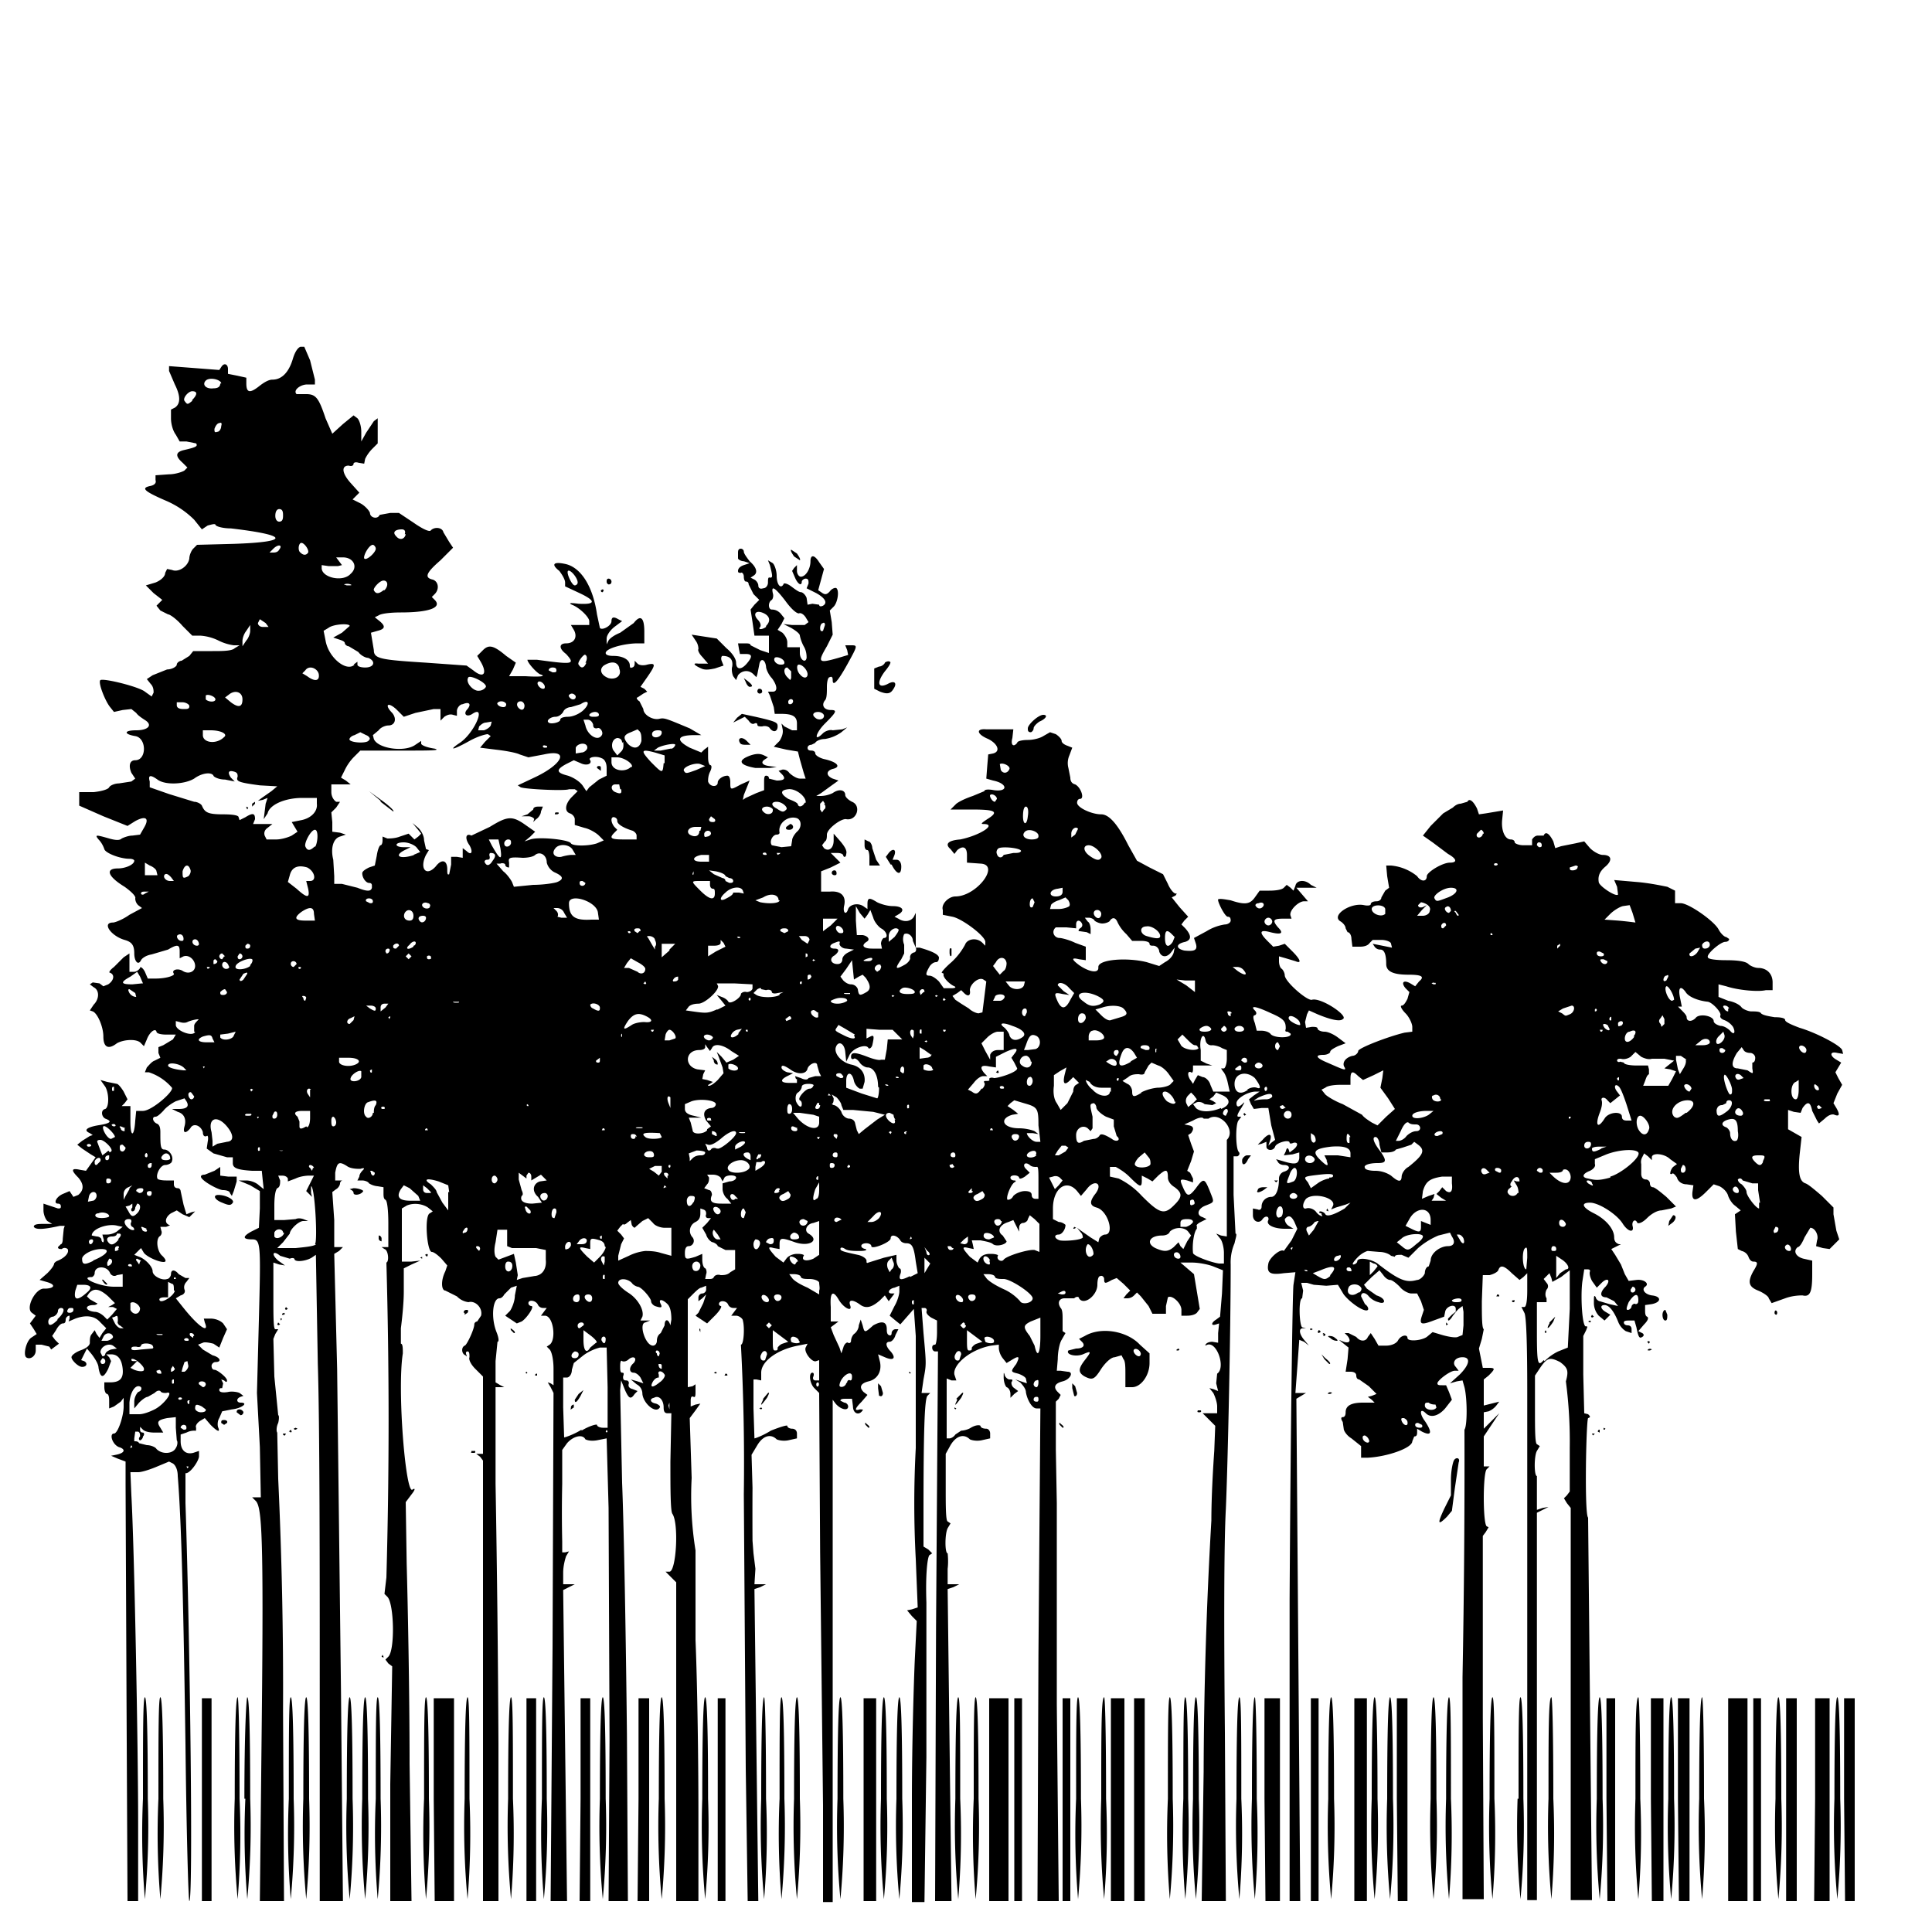 <svg viewBox="0 0 200 200" xml:space="preserve" xmlns="http://www.w3.org/2000/svg"><path style="fill:#000;stroke-width:.265" d="M19.1 264.6 19 242v-2.5l-.8-.3-.7-.3.5-.1c1-.2 1-.6.3-.8-.7-.3-1-1.4-.5-1.4.4 0 1-1.8 1-2.8v-.9l-.3.4-.7.5-.5.2v-.7c0-.3 0-.7-.2-.8-.2 0-.3-.4-.3-.7v-.5h.6c1 0 1.4-.4 1.3-1.4-.1-1-.5-1.5-1.2-1.5H17l.3.3.2.4-.3.8c-.5 1-.8 1-1-.1 0-.4-.4-1-.7-1.4l-.5-.6-.3.6-.3.6.3.1c.4.2.3.6-.2.6-.4 0-1.1-.7-1.1-1 0-.2.4-.5.9-.7.6-.2 1-.5 1-.8 0-.3 0-.7.2-.9l.3-.4.2.4.3.4.3-.5.4-.5-.6-.6c-.6-.7-1.5-.8-2.6-.4l-.7.3.1-.3v-.3c-.2 0-.4.2-.4.4 0 .3-.1.4-.3.4-.2 0-.5.3-.7.7l-.4.6.3.4.4.4-.4.3-.4.3-.2-.3-.8-.2h-.6v.6c0 .6-.6 1-1 .7-.3-.3 0-1.6.5-2l.6-.4-.3-.5-.4-.6.3-.4.3-.4-.4-.3c-.7-.5.4-2.6 1.3-2.5 1 0 1.3-.4.2-.7l-.7-.2.8-.7c.4-.4.7-.8.7-1 0 0 .1-.2.4-.3.7-.3 1.2-.8 1-1.2-.1-.1-.4-.2-.6 0-.2 0-.4 0-.4-.2l.3-.3c.1 0 .2-.2.2-.6l.1-1 .1-.3h-.5c-1.8.4-2.5.4-2.7.1 0-.2.2-.3.9-.3h1l-.5-.3c-.2-.2-.4-.7-.4-1.1v-.7l.6.2.9.3c.2 0 .3 0 .3-.2s-.1-.3-.3-.3c-.5 0-.2-.7.5-1l.7-.3.2.3.2.3.5-.2c.6-.5.6-1.1 0-1.8-.8-.8-.7-1 .2-.8l.6.1.5-.7.5-.7-.5-.3-.9-.6-.5-.4.5-.4.8-.5.3-.1-.3-.2c-.7-.3-.3-.6.8-.8 1.3-.2 1.6-.4.8-.7-.4-.2-.5-.9 0-1 .4-.2.4-1.6 0-2.3l-.5-.7.7.2 1 .2c.1 0 .4.3.7.8l.4.8-.3.4-.3.3h.9v1.6c0 1.7.4 1.6.5-.1l.1-1h.7c.9 0 3.2-2 3-2.4a5.3 5.3 0 0 0-2.4-1.6H21l.2-.5c.2-.2.5-.6.8-.7l.6-.3-.2-.5v-.6l.5-.2 1-.6.3-.5h-1c-.5 0-1-.1-1-.3-.1-.4-.7 0-1 .8l-.3.7-.3-.3c-.4-.5-1.8-.4-2.5 0-.9.7-1.4.4-1.4-.7 0-1-.6-2.4-1.1-2.6l-.3-.1.4-.6c.6-.6.6-1.5 0-1.8l-.4-.3.3-.2.7.1.4.3.5-.2c.6-.4.7-1 .2-1.2-.2 0 0-.3.4-.6l1-1 .6-.4v1.9h.5c.2 0 .5-.2.6-.4 0-.2.3 0 .5.4l.3.7h.8c1.1 0 2-.3 1.9-.5-.3-.4.4-.6.9-.3.6.4 1.3.1 1.3-.5s-.6-1.2-1.2-1l-.4.2v-.7c0-.7-.2-.8-1.2-.2l-1.7.5c-.6.1-1 .4-1.1.6-.3.6-.7.1-.7-.7 0-.9-.3-1.2-1-1.4-1.4-.4-2.4-1.8-1.2-1.8.2 0 1-.3 1.7-.8l1.3-.7-.4-.3a1 1 0 0 1-.3-.7c.1-.2-.4-.7-1.1-1.2-1.8-1.1-2-1.9-.7-1.9.8 0 1.7-.4 1.7-.8 0-.1-.2-.2-.5-.2-1 0-2.5-.6-2.6-1-.1-.3-.3-.7-.6-1-.4-.5-.3-.5 1.1-.1.7.2 1.1.2 1.3 0 .2-.1.7-.3 1.1-.3l.8-.1.4-.7c.6-1 .2-1.3-.9-.7l-.8.5-2.5-1-2.5-1.1v-1.4h1.5c.9-.1 1.5-.3 1.6-.5.1-.2.6-.4 1-.4l1.3-.2.4-.3-.4-.6c-.3-.7-.2-1.3.4-1.3 1.2 0 1.2-2.3 0-2.5-1.2-.2-1.2-.6.1-.6 1.2 0 1.7-.5 1-1-.3-.2-.8-.5-1-.8l-.5-.4-.9.1-.9.2-.4-.5c-.5-.6-1.3-2.6-1-2.8.4-.2 4 .7 4.6 1.2l.7.5.2-.4c0-.2 0-.6-.3-.9l-.4-.5.6-.4 1.5-.6c.5 0 1-.3 1-.5s.3-.4.5-.4l.8-.5.4-.5h2c1 0 2 0 2.3-.3l.5-.3h-.6a5 5 0 0 1-1.6-.5 5 5 0 0 0-1.9-.5h-.8l-1-1c-.6-.7-1.3-1.2-1.5-1.2l-.8-.4-.4-.5.3-.3.3-.3-.9-.7-.8-.8 1-.3c.5-.2 1-.6 1-1l.2-.4.5.1c.7.3 1.7-.4 1.8-1.2 0-.3.2-.8.4-1l.4-.4 3.8-.1c5.9-.2 5.7-.9-.3-1.6-.8 0-1.6-.2-1.6-.4-.1-.1-.4 0-.8.1l-.6.4-.8-1a9.4 9.4 0 0 0-3-2c-2.3-1-2.5-1.3-1.5-1.5.4-.1.6-.3.5-.6v-.5l1.4-.1c.7 0 1.5-.3 1.6-.4l.3-.3-.5-.5c-.8-.7-.7-1.1.1-1.3 1.3-.3 1.5-.4 1.3-.7l-1-.2h-.7l-.4-.7c-.3-.4-.5-1.1-.5-1.7v-.9l.4-.2c.6-.4.6-1.2 0-2.4l-.6-1.4v-.5l2.6.2 2.6.2.2-.3c.3-.5.7-.3.7.2v.5l1 .2.9.2v.6c0 1 .4 1 1.3.3.5-.4 1-.7 1.4-.7 1 0 1.7-.8 2.1-2.1.2-.7.5-1.2.8-1.3h.4l.6 1.4.5 2v.5h-.8c-.7 0-1.5.6-1.1 1h1c1 0 1.3.4 2 2.5l.7 1.6 1.1-1 1.1-.9.4.3c.2.2.4.8.4 1.4v1l.5-.9.8-1.2.4-.3v2.6l-.6.6a4 4 0 0 0-.7 1l-.1.5-.6-.1c-.3-.1-.5 0-.5.1 0 .2-.2.3-.5.2-.8 0-.7.8.2 1.8l.9 1-.3.3-.4.4.8.4c.4.2.9.7 1 1 0 .5.8.7 1 .2l1.1-.2h.9l1.5 1c1 .7 1.7 1 1.8.8.4-.4 1.2-.3 1.3.2l.6 1 .4.6-1.3 1.3c-1.5 1.3-1.7 1.8-.8 2 .6.2.7 1 .2 1.5l-.3.3.3.3c.8.8-.6 1.3-3.5 1.3-1 0-2 .1-2.3.3l-.4.2.5.4c.6.5.6.8-.2 1l-.7.2.1.6.2 1.2c0 .9.7 1 5.4 1.3l4.2.3.7.5c1.1.9 1.5.3.7-1l-.3-.5.6-.6c.6-.6 1.1-.5 2.4.6l1 .7-.3.7-.4.7h1.7c1.6.1 2.2 0 1.5-.2-.4-.2-1.3-1.2-1.3-1.5h1c3.7.5 4 .5 3-.6-.8-.6-.7-1.1 0-1.1.9 0 1.2-.7.8-1.4l-.3-.5H67v-.4c0-.4-1-1.4-1.8-1.7-.4-.2-.1-.2.7-.1 1.8.1 1.8-.3.1-1.1l-1.5-.7v-.4c0-.3-.3-.8-.6-1.2-.9-.7-.6-1 .7-.7 1.6.4 2.8 2.4 3.2 5.2l.3 1.4c.2.3 1.2-.2 1.2-.7 0-.4.2-.5.7-.2l.4.2-.8.6c-.5.4-.8.9-.8 1.2v.6l.2-.4c.2-.3.7-.6 1.2-.8l1.4-1c.7-.9 1.1-.6 1.1.9v1.2H72c-1.3 0-3.3.5-3.3 1 0 .2.3.3.8.3 1 0 1.7.4 1.7 1 0 .2.1.3.2.2.2 0 .3-.2.3-.4v-.3l.3.3c.2.2.7.2 1 .1.9-.2.9 0 0 1.3l-.7 1 .4.2.3.3-.4.2-.6.4c-.2 0 0 .3.2.4l.4.8c0 .6 1 1.2 1.7 1 .5-.1.7 0 3.1 1l1.2.7h-.7c-1.8 0-2 .5-.5 1.3l1.2.5.3-.3.4-.3v.9c0 .4 0 .8.2 1 .2 0 .2.3 0 .7-.2.4-.2.8-.2 1 .2.6 1 .6 1 .1 0-.3.5-.7 1-.7.2 0 .3.3.3.7 0 .8 0 .8 1.1.2l.9-.4-.2.5-.4 1-.1.5.3-.2 1.1-.5.8-.3v-.8c0-.4 0-.7.2-.7s.3.1.3.3l.8.2c.8 0 1-.2.5-.7l-.3-.3.3-.1c.2-.1.6 0 .8.3.3.3.8.6 1.1.6h.6l-.2-.6-.4-1.4-.2-.8-1.2-.2-1.3-.3.6-.6c.3-.5.4-.9.3-1.3l-.1-.5.3.3.8.4h.5v-.7c0-.7-.4-1-1.6-1h-.7l-.1-.7-.4-1.2-.2-.4h.5c.5 0 .5-.6-.1-1.4-.3-.3-.6-.9-.6-1.2-.1-.8-.6-.9-.7-.2l-.2 1-.1.3-.3-.3c-.5-.5-1.2-.4-1.6.1l-.2.5-.3-.4c-.1-.2-.2-.7-.1-1 .1-.7-.2-1.1-1-1.1-.1 0-.2.2-.1.5l.2.5-.9.3c-.5.1-1 .2-1.4 0-.7-.3-1-.6-.3-.5h1l-.6-.7c-.3-.3-.5-.7-.4-.8 0-.1 0-.5-.3-.9l-.4-.6 1.3.2 1.3.2 1 1c.6.5 1 1.1 1 1.5 0 .7.5.8 1.1.1.6-.7.6-1-.1-1h-.6l-.1-.5-.1-.6h.7c.3 0 .6 0 .6.2l1 .5.9.3V154h-1.5l-.2-1.4-.2-1.3.4-.5.5-.5-.6-.6-.5-1c0-.2-.1-.3-.3-.3-.1 0-.2-.2-.2-.5s-.2-.5-.3-.4c-.2 0-.3 0-.3-.2 0-.3.3-.5.6-.6l.6-.2-.6-.2c-.3 0-.6-.2-.6-.3v-.6c0-.3.1-.4.3-.4.1 0 .3.1.3.3 0 .2.3.6.6 1 .7.6.9 1.2.4 1.5l-.3.2.4.2c.2.1.4.4.4.6 0 .3.2.4.5.3.3 0 .5-.3.5-.6s0-.6.2-.5c.3 0 .3-.1 0-1.3l-.2-.5.5.3c.2.2.4.8.4 1.3 0 .9.4 1.4.7.9 0-.2.4-.1.8.2.4.3.8.6 1 .6.2 0 .5.3.6.6l.1.7.5-.1.7.1c0 .2.2.2.4.1.5-.3.2-.8-.7-1.3l-1-.5.2-.5c0-.3 0-.5-.3-.5-.2 0-.4.2-.4.3 0 .5-.4.3-.7-.4l-.3-.7.2-.3.3-.3v.6c0 .3.2.6.4.6.5 0 1-.8 1-1.6 0-.7.4-.7.9.1l.5.7-.3 1.1-.3 1.1.3.2c.4.3.6.3 1-.2.2-.2.5-.3.6-.2.3.3.1 1.5-.3 1.9l-.4.4.2 1.2.1 1.3-.6 1.2c-1 1.7-.9 1.8 1.2 1.2l1-.3-.1-.5-.2-.5h.6c.7 0 .7 0-.4 2-1 1.8-1.5 2.3-1.5 1.6 0-.3-.1-.4-.3-.3-.2 0-.3.5-.3 1 0 .6 0 1.2-.2 1.4-.4.5-.1 1 .6 1s.6.2-.6 1.4c-1 1-1.2 2-.2 1 .2-.2.7-.4 1-.3l1-.1.5-.2-.6.5a4 4 0 0 1-1.7.7c-.6 0-1 .3-1 .4l-.4.2c-.3 0-.4.2-.4.3 0 .2.1.3.4.3.2 0 .4.1.4.3 0 .2.5.5 1 .6 1.3.3 1.7.8.8 1-.7.2-.7.7 0 1l.6.2-.7.5-1.1.8-.5.3h.5a3 3 0 0 0 1.2-.3c.7-.5 1.3-.3 1.3.2 0 .2.3.5.7.7 1 .4.5 2-.6 1.8-.5-.1-2 1-2 1.6 0 .2 0 .6-.2.7l-.3.4.2.3c.5.4 1 0 1-.8v-.7l.7.8c.5.6.7 1 .6 1.3 0 .3-.2.4-.3.2 0-.2-.3-.3-.6-.3H92l.5.5.5.5-1 .5-1 .4v2.1h.9c1.1-.1 1.7.4 1.5 1.4-.2.8.2 1.1.4.4.2-.5 1.1-.7 1.7-.2l.3.2v-.5c0-.7.2-.7 1-.2.4.2 1.1.4 1.6.4 1 0 1.3.4.7.8l-.5.3.4.2c.6.4 1.3.3 1.6-.2l.2-.4v3.6h.4c1.4.4 1.9.7 2 1 0 .3-.1.5-.3.5-.3 0-.6.3-.7.5-.4.7-.4.9 0 .9.3 0 .7.3 1 .6l.5.7h.8c.4 0 .5-.1.3-.2-.5-.2-1.3-1-1.1-1.3l-.2-.1c-.1 0 .3-.5 1-1.1a7 7 0 0 0 1.4-1.8c.2-.6 1.2-.8 1.8-.2l.3.3v-.4c0-.6-2.4-2.4-3.4-2.6l-1-.2v-.5c-.2-.6.6-1.4 1.3-1.4 2.2 0 4.7-3.3 2.6-3.4l-1.4-.1v-.8c0-.8-.4-1-1-.5l-.3.4-.4-.5c-.6-.5-.3-.9 1-1 2-.4 3.9-1.6 2.4-1.6-.3 0-.2-.1.4-.5 1.3-.8.8-1-1.6-1h-2.2l.6-.6c.4-.3 1.1-.6 1.7-.8l1.2-.5c0-.2.5-.2 1-.1 1.5.2 1.4-.7-.1-1l-.7-.2.1-1.3.1-1.2.5-.1c.8-.2.5-1-.5-1.5-1.2-.5-1.3-1.1-.2-1h2.8l-.1.9c-.2.7.1 1 .5.5 0-.2.6-.3 1.1-.3.6 0 1.3-.2 1.6-.4l.7-.4.6.2c.3.2.6.5.6.7 0 .2.3.4.6.5l.5.2-.3.8a2 2 0 0 0-.1 1.3l.2 1c0 .3.1.6.5.7.6.3 1 1.5.5 1.5-.2 0-.3.2-.3.4 0 .5 1.5 1.2 2.5 1.2.8 0 1.7 1 2.8 3.2l.9 1.6 1.3.7 1.4.7.5 1c.2.5.6 1 .8 1 .2 0 .1 0 0 .2l-.4.2.8 1 .9 1-.4.4-.3.4.4.4c.7.8.6 1.2 0 1.4-1 .2-1 .7-.1.9 1 .1 1.4 0 1.2-.7l-.2-.6 1.3-.7a5 5 0 0 1 1.9-.7c.3 0 .6-.2.6-.4 0-.3-.1-.4-.3-.4-.3 0-1.1-1.6-1-1.8.2-.1.7 0 1.3.1 1.5.5 2 .4 2.5-.3l.5-.7h1c.7 0 1.3-.1 1.5-.3l.3-.3.4.3.3.3.2-.5c.1-.6 1-.7 1.6-.1l.6.3h-2.1l.6.7.6.7h-.4c-.6 0-1.6 1-1.4 1.5l.1.3h-.9c-1 0-1.1.2-.5.9.6.6.4.8-.8.5-1.1-.3-1.2 0-.3.9l.6.6.6-.1.6-.2.8.8c.8.8 1 1.3.3 1l-1-.3-.7-.2v.5c0 .3.1.7.3.8.2.2.3.5.3.7.1.7 2.3 2.6 2.8 2.5.9-.3 3.9 1.7 3.2 2-.3.3-1.4 0-2.6-.5l-.9-.4-.2.4-.2.8.1.6.6-.1c.3 0 .6 0 .6.2 0 .1.3.3.7.3.4 0 1 .3 1.4.6l.8.6-.8.3c-.4.2-.8.4-.8.6 0 .1-.3.3-.7.3-.9 0-.8.3.4.8 1.6.7 2 .9 1.8.5-.3-.4 0-1 .8-1.2.3 0 .6-.3.6-.5 0-.3 3.1-1.5 4.8-1.9l.8-.1v-.5c0-.3-.3-1-.7-1.4-.4-.4-.6-.8-.4-.8.2 0 .4-.3.6-.7l.2-.7-.4-.4c-.5-.6-.2-.9.5-.5l.5.3.4-.5c.6-.5.3-.7-1.1-.7-1.5 0-2.3-.3-2.3-1.1 0-1-.2-1.5-.6-1.5a.7.7 0 0 1-.6-.3l-.2-.3 1 .2 1 .2-.1-.4c0-.2-.5-.4-1-.4h-.9l-.3.3c-.2.3-.6.4-1 .4h-.8l-.1-.8c0-.4-.2-.7-.4-.7l-.2-.4c0-.2-.2-.5-.5-.7-1.1-.6 1-2 2.4-1.7.5.1.7 0 .7-.1 0-.2.3-.3.6-.3s.5-.2.5-.4l.4-.7.4-.3-.2-1.2-.1-1.1h.5a5 5 0 0 1 2.7 1.1c.4.6 1 .6 1 0 0-.4 1.6-1.4 2.4-1.4.8 0 .7-.4-.2-.9l-1.6-1.2-1-.7.8-1 1.3-1.3 1-.6c.2-.2.5-.4.8-.4l.7-.2c.2-.4.6-.1 1 .7l.2.6.7-.1 1.2-.2.6-.1-.1 1c-.1 1.1.3 2 .9 2 .2 0 .4.1.4.3 0 .1.4.3.9.3h.9v-.6c.2-.3.4-.4.6-.4h.6c.2-.5.6-.2 1 .6l.2.7.6-.2 1.5-.3.9-.2.6.7c.4.4 1 .7 1.3.7 1 0 1 .6.3 1.2-.6.5-.8 1-.7 1.6 0 .4 1.8 1.6 2 1.3l-.1-.8-.3-.7 2.3.2c1.3.1 2.7.4 3.2.5l.8.4v1.3h.6c.8 0 3.4 1.8 3.9 2.7.2.4.6.8.8.8l.3.2c0 .2-.2.3-.4.3-.5 0-2 1.3-1.8 1.6 0 .2.9.3 1.9.3 1.1 0 2 .1 2.3.4.2.2.7.4 1 .4.9 0 1.5.6 1.5 1.5v.8h-.7c-.8.2-2.9 0-4.1-.4l-.8-.2v1.3l1 .4c.6.1 1.2.4 1.4.7.2.2.7.4 1 .4.4 0 .9 0 1 .2.2.2.8.3 1.4.4.7 0 1.1.1 1.1.3 0 .2.7.5 1.5.8 1.7.5 4.2 1.8 4.4 2.3l.1.4-.6-.1c-.8-.2-.8.3-.1.7l.5.3-.3.5-.3.5.3.6.4.7-.5.9-.4 1 .3.5c.4.7.3.9-.2.7-.2-.1-.6 0-1 .4l-.6.5-.2-.3-.5-1c-.2-1-.5-1-1-.3l-.2.5-.7-.1-.6-.2v2l.7.4.7.4-.2 1.8c-.2 2 0 2.8.6 3 .3.1 1 .7 1.7 1.3l1.2 1.2v.7l.3 1.7.3.9-.5.5-.5.5-.7-.1-.7-.2.1-.6c.2-.5-.2-1.3-.7-1.3l-.6 1c-.2.5-.5 1-.7 1-.5.4-.2 1 .6 1.2l.9.2v1.4c0 1.8-.2 2.4-1 2.2-.2 0-1 0-1.8.3l-1.4.5-.3-.5c0-.2-.6-.6-1.1-.8-1-.4-1.1-.9-.5-2 .5-.8.5-1 0-1-.2 0-.4-.2-.5-.5a1 1 0 0 0-.7-.6l-.4-.2-.2-1.8-.1-1.8.3-.2.3-.2-.6-.5c-.3-.2-.6-.7-.7-1-.1-.4-.5-.8-.9-1l-.6-.2-.8.8c-1 1-1.5 1-1.4 0l.1-.7-.7-.1c-.5 0-.9-.3-1-.7-.2-.3-.4-.5-.5-.4-.1.1-.2 0-.2 0 0-.2.1-.5.3-.7l.4-.3-.7-.5c-.6-.6-1.9-.7-1.9-.2v.3l-.4-.4-.4-.3-.2.4a1 1 0 0 0-.1.7v1c0 .4.2.6.5.6.2 0 .4.2.4.4s.1.4.3.4c.2 0 .8.5 1.4 1l1 1-.5.2-1 .2c-.4 0-1 .3-1.5.8-.4.4-.8.6-1 .5-.2-.5-.6-.2-.5.3.2.7-.4.7-1-.2-.6-1-2.5-2.2-3.4-2.2-1 0-.8.5.4 1.1 1.2.6 2.1 1.6 2.1 2.5 0 .4.2.6.5.7.3 0 .2 0-.2.2l-.6.3.4.6.6 1 .4 1 .4.7.8-.1c.8-.1 1.4.4.9.7-.4.3 0 .8.7.9 1 .1 1 .7 0 .9l-.7.1v.5c0 .3 0 .6.2.7.2.1.1.4-.3.8l-.6.7.4.2c.2.1.2.3 0 .4-.3.2-.4 0-.6-1l-.2-.7h-.5c-.3 0-.6 0-.6.2s.2.3.4.3c.3 0 .4.2.4.4v.4l-.6-.2a2 2 0 0 1-.8-1c-.4-1-.9-1.7-1.4-1.7-.5 0-.4.4.1.7l.5.3-.3.3-.3.3-.6-.5a2 2 0 0 1-.5-1.4c0-.6 0-.8.2-.5 0 .2.3.4.4.4l1 .3.9.2-.4-.5-.8-.4c-.7 0-.7-.5-.1-1.1.6-.7.2-1-.4-.4l-.5.5-.5-.7c-.2-.4-.3-.8-.2-1 0-.1 0-.2-.3-.2h-.3l-.2 1.3c-.2 1.6 0 4.8.4 4.6.2 0 .1.1 0 .4l-.3.6v4l.1 4 .4.1c.2.2.3.3 0 .4-.2.2-.4 10 0 10.3l.2 19.9.2 19.7h-2.2v-40.6l-.4-.5-.3-.5.3-.3.3-.4v-4.5a47.7 47.7 0 0 0-.4-6.9c.3-1.1.2-1.4-.6-2-1-.5-1.3-.5-2 .5l-.6.9v3.5c0 2 0 3.5.2 3.6l.3.2-.3.5c-.3.5-.3 2.6 0 2.6v3.5l.6-.2.6-.1-.6.3-.6.3v40.1h-1v-52.8c0-4.8-.1-7.7-.3-8l-.3-.6h.3c.2 0 .3-.7.3-1.7V220l-.4.4-.4.3-.8-.7c-.8-.8-1.2-.9-1.4-.3-.1.2-.5.4-.9.5h-.7l-.1 2.7c0 1.5 0 2.8.2 2.9l-.2 1-.3 1 .2 1 .2 1h.6c.7 0 .7.1 0 .8l-.5.4v2.7l.8-.2.8-.2-.3.4a2 2 0 0 1-.8.6l-.5.1v1.7l.8-.8.8-.8-.8 1.2-.8 1.2v3.1h.6l-.3.3c-.4.4-.4 5.6 0 5.9l.2.1-.3.5-.3.4V266l.1 18.8h-2.2v-23a1184.2 1184.2 0 0 0 .2-25.6c.3-.4.3-3.2 0-4.4l-.2-.7-.6.1-.7.2 1-.9c1-1 1.2-1.8.3-1.8-.8 0-1.1.6-.7 1l.3.4h-.4c-.5 0-1.8 1-1.8 1.3 0 .2.2.2.5.2h.4l.3.7.3.8-.7.9c-.7.8-1.5 1-2 .5-.6-.6-.7 0-.1.8.8 1.2.7 1.6-.3 1.1l-.5-.3v.4c0 .3-.1.4-.3.4l-.2.5c0 .7-2.6 1.6-4.6 1.7h-.7v-1.2l-1-.8c-.5-.3-.8-.8-.8-1l-.1-.7c-.2-.3-.2-.5 0-.5s.3-.2.3-.5c0-.7.6-1 1.8-1h1.2l-.3-.3-.4-.3.4-.1.5-.2-.8-.8-1-.7c-.2 0-.3-.2-.3-.4 0-.3-.3-.4-.6-.4h-.5l.2-1.3.1-1.2-.5-.4-.5-.4.5.2c.6.2.8-.1.4-.6l-.3-.3h.4l.8.4c.4.5 1 .5 1.2 0l.3-.4.4.6.4.7h.8c.5 0 1-.2 1.2-.5.3-.6 1-.7 1-.3 0 .4 1.4.3 2-.1l.6-.5 1 .3c.7.2 1.4.3 1.6.2l.5-.2.1-1V224l-.1-.6-.4.3-.3.3v-.3c0-.6-1-.3-1.1.3l-.1.5-1.1.4c-1.3.5-1.5.4-1.2-.5l.2-.6-.3-.9-.4-.8h-.6c-.3 0-.9-.3-1.2-.7-.4-.4-.8-.7-1-.7-.2 0-.5-.2-.7-.5l-.4-.5-.8.7-.8.8.3.4 1 .7c1 .3 1 1 .2.7a2 2 0 0 1-1-.6c-.3-.4-.8-.5-.8 0l.4.8c.3.2.4.5.3.6-.3.3-1.8-.7-2.5-1.6l-.6-1-1.2.1-1.3-.1-.7-.2h-.6l.2.8-.1.8c-.4 0-.3 2.8 0 3l.4.1h-.3c-.5 0-.4.6.1 1.2l.5.6-.5-.4-.5-.2-.2 2.8-.2 2.7h1.1l-.5.3-.5.3.2 26 .2 26h-1.1v-31.3c.1-17.2.3-31.8.4-32.5l.2-1.3-1.2.1c-1.4.2-1.8 0-1.6-1 .1-.6 1.3-1.6 1.6-1.3l.8-1.1.6-1.2-.3-.7c-.3-.6-.6-.8-1-.3 0 .2.1.5.4.7l.5.3h-.9c-1.1 0-2-.4-1.7-.9.1-.4-.3-.5-.6-.1-.3.5-1 .3-1-.4v-.7l.5.1c.2.1.4 0 .4-.3 0-.6.5-1 1-1s.8-.8.8-1.9c0-.3.2-.6.5-.7.7-.2.7-.7 0-.7-.2 0-.5-.1-.6-.3l-.2-.3.7.2c1.3.4 1.6.3 1.7-.3v-.6l-.7.2-.9.1.2-.4c.1-.4.2-.4.3-.2l.1.3.4-.3c.5-.4.5-.8 0-.7-.2.1-.4.1-.4 0 0-.4-1.4 0-1.5.4-.2.5-.9.4-.9 0v-.5l-.5.2-.4.1.5-.5c.6-.7 1-.7.8 0l-.2.6.3-.3.4-.3-.4-1.5-.3-1.8h-.7l-.8.1-.3-.5-.2-.5.5-.4.6-.4h-.4c-.8 0-2 .7-2 1.2 0 .4.2.5.7 0 .2-.2.1 0-.2.5-.4.6-.5.9-.3.9h.3l-.3.4c-.3.4-.3 2.7 0 3.2.2.2.1.4-.1.5h-.4v4l.2 4c.2 0 0 .5-.1 1a5 5 0 0 0-.4 2.2c0 7-.3 20.7-.5 25.3-.2 3.6-.2 12.5-.1 23.2l.1 17.4h-2.5l.2-13.4a474.4 474.4 0 0 1 .8-26c0-2.6.2-5.8.3-7.2l.1-2.6-.6-.6-.7-.7h1.5v-.7c0-.4-.2-1-.4-1.4l-.4-.5.4.1.5.2-.2-.8.1-1c.9-.6 0-3.3-1-3-.2.1-.3.1-.2 0 .1-.2.4-.3.7-.3l.6.1v-1l.1-1-.3.1c-.6.2-.5-.2 0-.5l.4-.3.2-2.4.1-2.4-1-.4c-.5-.2-1.5-.4-2.2-.4h-1.2l.7.6.7.6.3 1.8.3 1.8-.3.4c-.2.2-.6.3-1 .3h-.6v-.6c0-.7-1-1.6-1.4-1.3l-.2.9v.8h-1.4l-.4-.8-.8-1-.4-.4-.3.3a1 1 0 0 1-.7.3h-.4l.3-.4.4-.4-.7-.7-.7-.6-.5.2c-.7.4-.8.4-.8-.1 0-.2-.2-.4-.4-.3-.2 0-.3.4-.3.9 0 1.1-1.4 2.2-1.9 1.4 0-.2-.3-.2-.5 0h-1c-.5 0-.8.4-.4 1 .2.2.2.7.2 1.2v1.2l.3.2-.4.7c-.2.3-.4 1.2-.4 2l-.1 1.2h.4l.7.1c.7 0 .3.8-.5 1-.8.2-1 .6-.5 1.1l.3.3-.2.4-.3.3v5l.1 5.5v20.8l.2 20.4h-2.2l.1-25.5.2-25.5h-.4c-.5 0-1-1-1.1-1.7 0-.3-.3-.7-.6-1l-.5-.3.6.2.6.2-.1-.5c-.1-.2-.5-.4-.8-.5-.8-.2-.8-.2-.2-1 .4-.8.3-.9-.5-.4l-.5.3-.4-.5a2 2 0 0 1-.4-1v-.4l-.8.1c-2.2.4-4 2-3.8 3l.2.6h-.5l-.5-.2v6.2h.3c.1 0 .4-.1.6-.4l.6-.4c.2 0 .7-.1 1-.3.5-.3.9-.3 1-.2 0 .2.3.3.6.3.2 0 .4.2.4.5v.5l-.9.2c-.5.1-1 0-1.2-.1-.6-.6-1.4-.4-2 .6l-.5.9v3.4c0 2 0 3.5.2 3.6l.3.2-.3.5c-.3.6-.3 2.6 0 2.6 0 0 .1.8 0 1.6v1.6h1.2l-.6.3-.6.2.2 16.2.2 16.1h-1.7l.1-28.4.2-28.5h-.3c-.1 0-.3-.1-.3-.4 0-.2.1-.3.3-.3.1 0 .2-.6.2-1.3v-1.2l-.6-.3c-.3-.2-.5-.4-.5-.6.1-.2 0-.4-.2-.4h-.3l.2 2.6c.3 3.3.3 3.2 0 4.8l-.2 1.4h.9l-.3.3c-.3.4-.4 3.8-.4 12.2v3.4l.5.3.4.4-.3.2c-.2.3-.4 2-.3 4.9v16l-.2 15h-1.3v-10.6c0-5.8.2-12.3.3-14.5l.2-4-.5-.5-.5-.6.5-.1.6-.2-.2-5a107.8 107.8 0 0 1 0-11.5v-11.6l-.2-2.8-.7.8-.7.8-.5-.4-.6-.5.5-1c.3-.5.5-1.2.5-1.5v-.6l-.5.2c-.6.1-.8.6-.3.6h.3l-.3.4-.3.4-.2-.3-.2-.3-.5.5c-.8.7-1.4.9-2 .5-.8-.6-1.3-.6-1.1 0 .3.8-.7.3-1.2-.6-.6-1-.9-.7-.8.8v1.5h.8l-.4.3-.4.3.3.8.6 1.3.2.6.2-.6c.1-.4.4-.6.5-.5.1.1.3 0 .3-.2s.1-.5.3-.7c.3-.2.5-.6.5-.9l.2-.6.2.6c.2.8.2.8 1.1 0 .9-.5 1.4-.4 1.4.4 0 .2 0 .5.2.6.2.1.3 0 .3-.2s.2-.4.4-.4h.3l-.3.6c-.1.4-.4.7-.6.7-.5 0-.4.5.1 1 .6.7.3 1-.6.6l-.7-.3.2.8c.2 1-.3 1.8-1.2 2-.8.2-1 .6-.5 1.1l.4.3-.6.7c-.7.7-.8 1-.2.8.2 0 .4 0 .3.1-.4.6-1 .3-1-.4l-.1-.8h-.6c-.3 0-.6 0-.6.2l.4.2c.2 0 .4.2.4.4 0 .5-.8.3-1.3-.3l-.3-.4v52h-1v-10l-.3-26.2-.1-16.5-.5-.5c-.5-.5-.6-1.6-.2-1.6.1 0 .2.1.1.4-.1.2 0 .4.2.4h.4V229l-.3.1c-.4.2-1.3-.9-1.1-1.4l.2-.4-1 .2c-2.1.4-3.8 1.6-3.8 2.8v.8l-.5-.1H84v3l.1 3.1c.1 0 .9-.3 1.7-.8 1-.4 1.7-.6 1.7-.5 0 .2.3.3.5.3.3 0 .5.2.5.5v.5l-.9.2c-.5.1-1 0-1.2-.1-.6-.6-1.4-.4-2 .6l-.6 1 .1 3.4a468.6 468.6 0 0 0 0 5.5l.1 1.3.2 1.6-.1 1.6h1.2l-.6.3-.6.2.2 16.2.2 16.1h-1.1l-.2-13.7-.2-28.4a233.5 233.5 0 0 0-.3-15.5c.3 0 .4-1.8.2-2.5 0-.2-.4-.5-.7-.5h-.5l.3-.4.3-.4h-.4a.6.6 0 0 1-.5-.3c-.1-.3-.4-.4-.6-.4-.4 0-.5.4-.2.5.2 0-.1.5-.6 1l-.8.8-.6-.4-.6-.4.3-.3.5-1 .3-.9-.4.4-.4.3v-.4c0-.2.2-.4.4-.4s.4-.2.4-.4v-.4l-.5.2c-.2 0-.6.4-.9.7l-.5.5v9.1l.5-.1.3-.2v.7c0 .4 0 .7-.2.6-.2-.1-.3 0-.3.4v.6l.5-.2.5-.1-.5.7-.6.8.2 6.2a35.3 35.3 0 0 0 .4 7.5v9.3c.2 4.8.3 12.8.3 17.8v9.2H76v-33l-.6-.6-.5-.5h.4c.7 0 1-5 .3-6-.2-.3-.2-2.7-.2-5.4l.1-5h-.4c-.3 0-.4-.2-.4-.6 0-.8-.5-1.3-1-1-.5.1-.4.5.2.6.3.1.5.3.4.4-.4.7-1.7-.4-1.8-1.4 0-.4-.2-.8-.6-1l-.6-.5.7.2.6.2-.3-.6c-.2-.3-.5-.5-.7-.5-.5 0-.5-.6 0-1 .4-.5 0-.8-.5-.4-.2.2-.5.3-.7.2-.1-.1-.2 0-.2.5 0 .4 0 .7.2.7s.2.1.1.4c0 .2 0 .4.3.4.2 0 .3.1.3.3-.1.3 0 .5.4.6l.5.2-.3.3c-.4.6-.6.5-1-.4l-.4-1-.1 1 .2 9.6c.2 4.9.4 16.6.5 26L71 285h-2l.1-16.7-.1-24-.2-7.2-1 .2c-.6.1-1 0-1.2-.1-.3-.6-1.3-.3-1.9.4l-.5.7v3.5a136.8 136.8 0 0 0 0 6v1.1h.3l.4-.1-.3.5c-.1.3-.3 1-.3 1.7v1.2h1.2l-.6.3-.6.3.2 16.1.2 16.1H63l.2-26.3.1-26.3-.3-.6-.3-.5.3.1.3.2v-1.7c0-1-.2-1.8-.4-2l-.3-.3.3-.2c.7-.5.4-3-.5-3H62l.3-.4.3-.4h-.4a.6.6 0 0 1-.5-.3c-.2-.5-1-.6-1-.2 0 .2.2.3.3.3.4 0-.5 1.3-1 1.6l-.5.2-.6-.4-.6-.4.5-.5c.2-.3.5-1 .5-1.6l.2-1-.6.2-.7.7c-.1.2-.3.4-.5.4-.7 0-.9 2-.3 3.5.2.5.3 1 .1 1l-.2 2v2.2l.5.3.4.2h-.9v10a2157.5 2157.5 0 0 1 .3 26.9V285H56v-45.6l-.3-.4-.4-.3h.7v-8l-.8-.8c-.5-.5-.7-1-.6-1.2 0-.3 0-.6-.2-.6s-.2.2-.1.4c0 .1 0 .2-.1 0-.4-.1-.5-.8-.1-1 .2 0 1-1.7 1-2.2 0-.2.2-.3.3-.3l.4-.6c.2-.8-.6-1.6-1.3-1.4a2 2 0 0 1-1.2-.6l-1.2-.6c-.4 0-.5-1 0-2l.2-.6-.6-.7c-.4-.4-.8-.7-1-.7-.5 0-.8-3.8-.2-4l.3-.2-.5-.4c-.6-.4-1.5-.5-2.2-.2l-.5.3v5.5h1l.9-.1-.9.4-.8.4v2.4c0 1.3-.2 3-.3 3.8v1.6c.2 0 .2.5.2 1-.6 3.8.3 14.7 1 14.1.3-.2.3 0-.1.5l-.6.8.1 6.4c.1 3.6.3 12.9.3 20.7l.2 14.2h-2.2v-12.1l.2-12.2-.4-.3-.3-.4.3-.3c.7-.7.6-5.5-.1-6.2l-.3-.3.2-1.7a585 585 0 0 0 0-32.6c.3-.1.2-1.3-.2-1.4l-.3-.2h.7v-2.4c0-1.3-.1-2.4-.3-2.5-.2-.1-.2-.4-.2-.7v-.6l-.6-.1a2 2 0 0 1-.9-.3c-.1-.2-.5-.3-.7-.3H43l.2-.4c0-.3.3-.6.4-.7.2-.2 0-.2-.3-.1-.3 0-1 0-1.4-.3-.8-.5-1-.4-1.2.7v.8h.8c-.2 0-.3.2-.3.3 0 .2-.2.5-.4.6l-.4.3.2 2.9v2.8h.9l-.4.4-.5.3.3 11.9.4 33.5.2 21.6h-2.4v-22.1c0-12.2 0-27.3-.2-33.5l-.2-11.3-.3.2c-.5.4-1.7.6-1.9.3 0-.2-.3-.2-.5-.1l-1-.3c-.7-.6-1-.2-.2.5l.7.5-.6-.1-.6-.2v3.5c0 2.1 0 3.4.2 3.4h.3l-.3.5-.2.5.1 3.9.4 4c.1 0 .1.4 0 .8-.2.4-.2.9-.1 1l.1 4.8a466.5 466.5 0 0 1 .5 24l.1 19.7h-2.5l.2-18.8c.2-19 0-21.9-.6-22.6l-.4-.4h.9l-.1-5.2-.3-5.6.2-7.6c.2-7.8.2-8.3-.7-8.3-1 0-1-.3-.1-.8l.8-.4.1-2v-1.8l-1-.6-1.2-.5h.8c.4 0 1 .2 1.3.5l.5.4-.1-.9-.1-1h-1c-1.6-.1-2-.3-2-.8v-.6h-.6l-1.4-.4-.7-.5.1-.7c.1-.5 0-.7-.1-.6-.2.1-.4 0-.4-.4-.2-.7-1-1-1.3-.4-.5.6-.8.5-.6-.2.2-.7 0-1.3-.7-1.5l-.6-.3h.7c.9 0 1.1-.3.8-.8l-.2-.3-.9.3c-.4.2-1 .6-1.3 1-.3.3-.6.6-.8.6-.4 0-.3.5.1.7.3.1.4.4.4.9 0 1.3 0 1.8.4 1.8.5 0 1 .7.8 1.2 0 .2-.4.4-.7.4-.5 0-1 1-.8 1.4 0 .1.4.2.9.2h.8v.4c0 .2.1.4.4.4.2 0 .3.2.3.3l.3 1.4.3 1 .5-.2.4-.1-.3.3-.3.3-.7-.3-.6-.4-.6.3c-.6.4-.7 1-.2 1.2.2 0 0 .1-.3.2h-.6l.1.4c.1.2 0 .5-.2.6-.4.4-.2 1.6.3 2 .3.3.4.5.3.6-.3.2-1.8-.4-2.2-.9l-.3-.5-.4.4-.3.3.5.2c.6.2 1.4 1 1.4 1.5s1 1 1.5.8c.2 0 .4-.3.4-.5 0-.5.4-.5.8 0l.7.4h.4l-.3.4c-.2.2-.3.5-.2.8.1.2 0 .5-.4.6l-.5.3.8 1c1.6 2 2.7 2.7 2.2 1.5l-.1-.4h.7c.5 0 1 .2 1.3.5l.4.6-.4.9-.4 1-.6-.4c-.4-.1-.9-.2-1.1-.1l-.5.2.5.5 1 .6c.8.2 1 .7.3.7-.2 0-.4.2-.4.4s.1.4.3.4c.3 0 1.3.8 1.3 1.1 0 .2-.1.2-.3 0l-.3-.1.2.4-.1.5c-.2 0-.3 0-.3.2s.3.3.9.2c.4-.1 1 0 1.2.1l.4.3-.3.1c-.5.2-.4.6 0 .6.9 0 .1.6-.9.7l-1 .2-.3.7c-.2.3-.2.8-.1 1 .2.5-.1.4-.8-.3l-.6-.7-.5.3c-.3.2-.5.5-.4.7 0 .2 0 .4-.1.3-.2 0-.5 0-.9.2l-.6.2v.7c0 .9.5 1.4 1.3 1.2l.6-.2v.6c-.1.6-1 1.8-1.4 1.7v3.1c.5 15.2.8 41.2.4 41.2-.1 0-.3-7.3-.4-16.2-.2-13.7-.4-22.9-.8-27.8 0-.6-.2-1.1-.5-1.3l-.4-.2-1.2.5c-.7.3-1.6.6-2 .6h-.8l.1 2.4c.3 5.3.7 25.9.7 33.8v8.2h-1.1zm6.4-24.5v-.1h-.2l.1.2.1-.1zm-1.3-2c.2-.3.2-.7.1-.8l-.1-1.3v-1.1l-.9.1c-1 .2-1.1.4-.7 1l.3.5H22c-.5 0-1-.1-1.2-.3l-.3-.3v.3c0 .2.1.3.3.3.1 0 .2.2 0 .4 0 .2-.2.4-.3.4-.1 0-.2-.2 0-.4 0-.2 0-.4-.2-.5H20l-.1.7v.3c.2 0 .4 0 .5.2l.8.2c.4 0 .9.2 1 .4.6.6 1.7.5 2-.1zm-4.5-.1-.1-.2-.1.2v.1l.2-.1zm128-.7c0-.2-.2-.4-.4-.5-.2 0-.3.1-.2.4.2.4.8.5.6 0zm-81.5-1c.8-.5 1.6-.7 1.6-.6 0 .2.4.3.6.3h.5v-4.2l-.1-4.1h-.7a5 5 0 0 0-1.7.8l-1 .8-.2.7c0 .5-.3.8-.5.8h-.4v3.1l.1 3.1c.1 0 1-.3 1.8-.8zm-1.1-2.4c0-.2.2-.3.3-.3v.3l-.3.2c-.1 0 0 0 0-.2zm.4-.8.4-.6.5-.4-.3.6c-.4.7-.6.8-.6.4zm3.4 3.3-.1-.2-.1.2.1.1.1-.1zm-43.6-.4c0-.2-.1-.3-.3-.3-.1 0-.3.1-.3.3l.3.2c.2 0 .3 0 .3-.2zm127.9-.3-.4-.2c-.1 0-.3 0-.3.2s.2.3.5.3c.2 0 .3-.1.2-.3zm-1.5-.3c0-.2-.3-.4-.4-.4-.2 0-.3 0-.2.3.2.5.7.6.6.1zM22 234.1c1-.5 2.1-2 1.2-1.7-.2 0-.5 0-.6-.2-.2-.1-.4 0-.6.2l-.7.4c-.2 0-.6.3-.9.6l-.5.6v-.7c0-.4.2-.8.4-1 .3-.1.4-.3.3-.5-.5-.4-1.1.4-1.2 1.6v1.2h1c.5 0 1.2-.3 1.6-.5zm5.3 0-.4-.3c-.6-.3-.7-.2-.7.2 0 .2.3.4.6.4s.5-.1.5-.2zm48-.5c0-.3 0-.2-.1.1l.1.4v-.5zm79.4.3-.1-.3c-.1 0-.5 0-.7-.2-.3 0-.4 0-.4.3 0 .5 1 .6 1.2.2zm-129-.7c-.2-.1-.3 0-.3.1 0 .2.1.3.2.2v-.3zm87.8-.1c0-.2 0-.3-.2-.3s-.3.1-.3.3c0 .1.1.2.3.2.1 0 .2 0 .2-.2zm-88.7-.2a.3.3 0 0 0-.3 0c-.1.1 0 .2.1.2.2 0 .3-.1.2-.2zm2.5-1.4c0-.2-.2-.3-.4-.3s-.4.1-.3.3l.4.3c.2 0 .3-.2.3-.3zm47-.2c.4-.3.6-.7.5-.8-.3-.5-.8-.4-.6 0v.3c-.2 0-.4.1-.6.4-.4.7 0 .7.8 0zm16.4 0s-.2 0-.2.2.1.3.2.2c.1-.1.1-.3 0-.4zm3 0c0-.2.2-.3.3-.2.1 0 .2 0 .2-.4 0-.8-1.2 0-1.3.9 0 .3.6.2.7-.2zm19.8 0c0-.2 0-.3-.2-.2-.2 0-.3.3-.3.4 0 .1.1.3.3.3.1 0 .2-.2.2-.5zM24 231c-.1 0-.2 0-.2.2s0 .3.2.2v-.4zm-1.3-.7s0-.2-.2-.3l-.3.1c0 .2.1.3.3.3h.2zm-1.8-.4c0-.3-1-1.2-1.3-1 0 .1 0 .2.2.2h.4l-.4.4-.3.3.4.2c.5.2 1 .2 1 0zm3.2 0-.2-.3-.2.3v.3c.2 0 .4-.2.4-.3zm1.4-.3-.1-.5-.3.1-.2.6-.1.4h.3c.2-.1.4-.4.4-.6zm49 0c0-.1 0-.2-.2-.2-.1 0-.2 0-.1.2 0 .2.2.3.3.3v-.3zm-57.6-.5c0-.1-.1-.3-.3-.3l-.2.3c0 .2.1.3.2.3.2 0 .3-.1.3-.3zm149 0a5 5 0 0 1 1.4-1l1-.4.2-4v-4l-.9.7-.9.5-.1-.4-.2-.5-.3.3-.3.3.3.4c.2.2.2.5 0 .7-.1.2-.2.6 0 .9v.4h-1v3.2c0 3.2.1 3.5.7 2.8zm0-3 .1-.2.1.2-.1.1-.1-.1zm.5-1 .6-.6-.2.5c-.5.8-.8.9-.4.2zm-81 3.3c0-.4-.4-.5-.6 0-.2.3 0 .8.4.6l.2-.6zm20.1 0c0-.4-.4-.5-.6 0-.2.3 0 .8.4.6l.2-.6zm-39.6 0c0-.2-.2-.3-.4-.3-.4.2-.5.7 0 .7.2 0 .4-.1.4-.4zm-49 0c0-.2.3-.4.6-.5l.6-.1-.4-.3c-.5-.3-1.3.1-1.3.7l.2.4c.2 0 .3-.1.3-.3zm57.4 0c0-.2-.1-.4-.3-.4-.1 0-.2.2 0 .3 0 .2.1.3.2.3l.1-.3zm39.4-2v-1.8l-1 .4c-.8.4-.8.6-.1 1.5l.5 1c.3 1.4.6.8.6-1zm-92 1.4c.2 0 .2-.1.1-.3-.2-.3-1.2-.3-1.2 0 0 .1-.2.2-.5.1-.3 0-.5 0-.5.2s.3.2 1 .1l1.2-.1zm45.4-.1.6-.5c.2 0 0-.3-.5-.7l-.8-.6v1c0 1.1.3 1.5.7.8zm19.4 0s.2-.3.5-.4l.6-.2-.8-.6-.8-.6v1c0 .7 0 1.1.2 1.1s.3 0 .3-.2zm20.1 0s.2-.3.5-.4l.6-.2-.8-.6-.8-.6v1c0 .7 0 1.1.2 1.1s.3 0 .3-.2zM74 227c0-.3.1-.6.4-.8l.4-.8c0-.7.4-.7.6 0l.1-.6c0-.7-.1-1.3-.4-1.6-.5-.5-1-.6-.7 0 .2.4 0 .4-.6.2-.2-.1-.4-.3-.4-.5 0-.3-1-1.5-1.4-1.5 0 0-.4-.1-.6-.4-.5-.5-1.4-.5-1.4 0 0 .2.4.6 1 1 1 .6 1.7 1.8 1.5 2.5l-.2.4h1l-.5.2c-.7.1 0 2.4.8 2.4.2 0 .4-.2.4-.5zm-5.3-.2c0-.2-.2-.3-.3-.2-.1 0-.2.3-.1.4.2.4.4.3.4-.2zm20 .2c0-.3-.7-.6-.8-.3-.1.1 0 .3 0 .4.3.2.9.2.9 0zm20.2 0c0-.3-.8-.6-1-.3l.1.4c.3.2.9.2.9 0zm-91.2-.4c-.1-.5-.8-.5-1 0l-.2.4h.6c.4-.1.6-.3.6-.4zm7.8.2a.3.3 0 0 0-.4 0c-.1.1 0 .2.2.2s.3 0 .2-.2zm.6-.3c0-.2-.2-.3-.3-.3-.2 0-.2.1-.1.3l.3.2v-.2zm-3.3-.2h-.5c-.2 0-.1.1.2.1.3 0 .4 0 .3-.1zm-4.4-.9c-.1 0-.3-.3-.2-.4 0-.5 0-.7-.3-.5l-.3.1.3.6c.1.2.4.5.6.5h.3zm48 0c.1-.1 0-.3-.2-.3-.3 0-.4.2-.4.3 0 .1 0 .3.2.3l.4-.3zm19.5 0-.3-.3-.3.3.3.3.3-.3zm20 0c0-.1 0-.3-.2-.3l-.3.3.3.3c.2 0 .3-.2.3-.3zm-94-.6c.7-.6.9-1.2.4-1.2-.1 0-.3.1-.3.3 0 .2-.2.5-.5.6-.3 0-.5.3-.5.5 0 .5.3.5 1-.2zm6.2-1.1-.4-.2h-.5l.4-.2.3-.2-.7-.7c-.9-.8-1.5-.9-2-.3l-.2.3.3.3.7.4c.2 0 0 .2-.3.2-1 0-.9.6.1.7.4 0 .8.3 1 .5l.3.3.5-.5.5-.6zm2.4 0c0-.4-.7-.9-1-.6v.7c.3.6 1 .5 1-.2zm-6.9.1c0-.1 0-.2-.2-.2s-.3 0-.4.2c-.1.2 0 .3.2.3s.4-.1.4-.3zm161.3-.4c.1-.2.3-.3.4-.2.2 0 .3-.1.3-.4 0-.8-.4-.7-1 .2-.2.5-.3.8-.1.8.2 0 .4-.2.4-.4zm-74.3-.6c-.1 0-.2 0-.2.2s.1.3.2.2v-.4zm12.3-.2c0-.5-2.3-2-3-2-.4 0-.8 0-.9-.2 0-.2-.4-.3-.7-.3h-.5l.3.4c.2.3 1 .8 1.9 1.2a5 5 0 0 1 1.6 1.2c.2.4 1.3.2 1.3-.3zm-88.9-.8c0-.4 0-.7-.2-.7l-.4-.2v1.6H23c-.3 0-.5.1-.5.2 0 .6 1.5-.3 1.6-.9zm42 .8c0-.2 0-.4-.2-.4-.4 0-.6.4-.4.7.3.2.6.1.6-.3zm1.3 0c0-.2-.1-.4-.4-.4-.4 0-.5.3-.2.6s.6.2.6-.2zm18.3.2c0-.3-.5-.7-.7-.5-.2.2.1.7.5.7 0 0 .2 0 .2-.2zm1.3-.3c0-.2-.2-.3-.4-.3-.4 0-.5.3-.2.6.2.2.6 0 .6-.3zm18.8.3c0-.3-.5-.7-.7-.5-.2.2.1.7.5.7.1 0 .2 0 .2-.2zm1.3-.3c0-.2-.1-.3-.4-.3-.4 0-.5.3-.2.6.2.2.6 0 .6-.3zm50.3.3c0-.3-.7-.2-1 0 0 .1.1.2.4.2.3 0 .6 0 .6-.2zM15 222c.6-.5.4-.8-.4-.8H14l-.2.6c-.2 1 .2 1.1 1.2.2zm75.8-1c0-.2-.5-.4-1-.4-.4 0-.8 0-.9-.2 0-.2-.4-.3-.7-.3h-.5l.3.4c.2.3.9.7 1.6 1l1.2.7v-.4c.1-.2 0-.6 0-.8zm25.5 1c0-.2-.2-.2-.4-.1l-.4.2.4.1c.2 0 .4 0 .4-.2zm30.4 0c.2-.1.3-.4.2-.5-.3-.5-1.2-.4-1.3 0-.3.7.4 1 1 .5zm28.6-.3c0-.1-.1-.3-.3-.3l-.2.3c0 .1 0 .3.2.3s.3-.2.3-.3zm-156.6-1v-.6l-.6.1c-.3.2-.6 0-.7-.2-.3-.8-1.6-.8-1.6 0 0 .2-.2.4-.3.4-1.4 0 .8 1 2.3 1h.9zm-2 .2c-.2-.2-.1-.3 0-.2l.4.4c0 .2-.3 0-.4-.2zm136-.2c.3 0 .7-.4.8-.7 0-.4.2-.7.4-.7l.2-.6c0-.8 1-1.5 1.8-1.5.6 0 .8-.4.4-1l-.2-.4-1.2.3a8 8 0 0 0-2.1 1.3l-1 1-.7-.3c-.4 0-.7 0-.7.2l-.4-.1c-.2-.2-.7-.4-1.2-.4l-1.2-.1c-.1 0-.6.2-1 .6-.4.4-.7.8-.5.8.2 0 .4-.2.4-.3 0-.5 1.4-.3 2.1.2 2.3 1.8 3 2 4.1 1.7zm-128.5-.2-.1-.1-.1.1v.1h.2zm37-.2c.9 0 1.4-.7 1.3-1.7v-1l-1-.2H59l-.5-.2v-1.7h-1l-.2 1.3c-.2.8-.1 1.3 0 1.5l.3.3.8-.3.8-.3.2.9.2 1.3-.1.5.6-.2 1.2-.2zm7.4-.1c-.1-.1-.2 0-.2.2s0 .2.2.2v-.4zm11.3.2c.1-.2.4-.3.7-.2.3 0 .7 0 1-.3l.5-.3v-2h-1l-.8-.4c0-.1-.2-.3-.5-.4-.2 0-.6-.4-.7-.8l-.4-.7.5-.5.4-.5h-.3c-.2 0-.3-.2-.2-.4 0-.2 0-.4-.3-.5l-.3-.1v.5c0 .4-.1.7-.5.9a1 1 0 0 0-.3 1.6c.3.4 0 .9-.4.9-.3 0-.4.3-.4.7 0 .7.1.7 1.1.4l.7-.3v.6c0 .4.1.8.3.9.1 0 .2.4.1.6l-.1.5h.4c.2 0 .4 0 .5-.2zm20.3 0 .8-.4-.2-1.2c-.2-1.6-.4-1.9-1-1.9-.2 0-.5-.1-.6-.3-.3-.5-1-.7-1-.2 0 .4-2 1.2-2 .8 0-.2-.3-.3-.5-.3-.7 0-.7.5-.1.6.2.1 0 .2-.6.2-.5 0-1.2 0-1.5-.2-.3-.2-.5-.2-.5 0s.4.3 1.8.6c.5.1.9.4.9.6 0 .2 0 .3.2.2l1.6-.5 1.3-.3v.6c0 .3.2.7.3.8.2 0 .2.4.1.6-.2.6 0 .7 1 .2zm43.5-.2c.8-.9.4-1.1-1-.5l-.8.3.5.3c.7.4.8.4 1.3 0zm24.4-.6c.5 0 .2-.6-.4-1l-.6-.4v2.3l.4-.5.6-.4zm-19.5-.3c0-.1-.2-.3-.4-.3l-.4-.2v1.4l.4-.4.4-.5zm-89.6.2c.1-.4 0-.7-.4-.7-.2 0-.3.2-.3.5 0 .6.5.7.7.2zm19.5-.3c0-.2-.2-.4-.4-.4-.4 0-.6.5-.3.9.3.2.7 0 .7-.5zm20-.3-.2-.5-.3.3c-.2.2-.2.5-.1.8l.2.4.2-.3c.2-.1.3-.5.2-.7zm3.5-.2-.3-.3v1.6l.3-.5.3-.5-.3-.3zm39.3 1a.3.3 0 0 0-.3 0l.2.1c.2 0 .2 0 .1-.1zm4.6 0s0-.2-.2-.3c-.2 0-.3 0-.3.2 0 .1.1.2.3.2h.2zm18.2-1.3c0-.8 0-1.2-.2-1-.4.2-.3 2.2.1 2.2l.1-1.2zm-146.5.4c0-.2-.1-.3-.3-.3l-.2.4c0 .3 0 .4.2.3.2-.1.3-.3.3-.4zm2 .3a.3.3 0 0 0-.3 0c-.1.1 0 .2.2.2s.2 0 .1-.2zm-4-.4c1.5-.6 1.9-1.2.9-1.2-1 0-2 .6-2 1 0 .6.2.7 1.2.2zm5 0-.4-.2c-.1 0-.2.1 0 .3l.2.3.1-.3zm48-1.5c0-.3-.2-.5-.5-.6-1-.3-1-.2-1 .4v.5l-.5-.1c-.8-.2-.7 0 .2.9l.7.6.6-.6c.3-.3.6-.8.6-1zm0 1.1c-.3-.2-.5.2-.3.5l.2.4.1-.4v-.5zm20-.3c.4 0 .7.1.6.2-.3.5.3.6 1 .3l.6-.4v-3.5l-.6.2c-.7.1-1 .8-.5 1.1 1.2.7.1 1.4-1.4.9-1.4-.5-1.6-.5-1.6.2v.5l-.6-.1c-.7-.2-.6 0 .2.9l.8.6.3-.4c.2-.3.7-.5 1.1-.5zm0 .8c0-.3-.6-.6-.8-.5-.2.2.2.8.5.8l.2-.3zm20-.8c.4 0 .8.1.7.2-.2.4.4.7.6.4.3-.4 2.6-1.1 3.2-1l.5.2v-2.9l-.5-.5-.5-.4-.2.4c0 .2-.3.4-.5.4s-.4.2-.4.5v.4l-.3-.6-.3-.6-.5.2c-1 .3-1.2 1-.6 1.4l.4.6c0 .3-1 .6-1.4.3-.2-.2-.8-.3-1.3-.4h-.9l.1.4.1.5-.5-.1c-.8-.2-.7 0 .1.9l.8.6.2-.4c.2-.3.5-.5 1.1-.5zm-.1.7c-.2-.5-.7-.6-.7-.2 0 .3.3.6.6.6.1 0 .1-.2 0-.4zm24.2-.8c0-.6-.2-1.3-.4-1.5l-.4-.5.5.2.6.1v-10c1-1-.7-3-1.9-2.2h-.5c-.1-.2-.6-.1-1.1.2l-.9.4.5.1c.5.1.5.4.2.8l-.3.2.3.9.3.8-.3 1-.4 1 .3.2.3.6v.4l-.6-.2c-.8-.2-.8-.1-.4.8s.6.9 1.3 0c.8-1.1.9-1 1.4.2.5 1.3.6 1.2-.4 1.6-.8.3-1 1-.3 1.2l.4.2-.6.3c-.4.2-.5.4-.4.4v.3c-.3.3-.5 1.6-.4 2.5 0 .3 1.9 1 2.7 1.1h.5zm-60-.2c.4 0 1.1 0 1.7.2l1.1.3v-2.9h-.7c-.4 0-1-.2-1.2-.5l-.5-.5-.6.3-.7.6c-.1.2-.3 0-.4-.2l-.1-.5-.4.3c-.2.2-.4.2-.4.1l-.3.3-.3.4.4.4.3.4-.3.6-.3 1.2v.5l1.1-.5a5 5 0 0 1 1.7-.5zm72.1.6c0-.2 0-.2-.3-.1-.2 0-.4.2-.4.4 0 .3.6.1.7-.3zm-16.6 0c0-.3-.3-.6-.6-.4-.2.2 0 .6.4.6 0 0 .2 0 .2-.2zm-26.2-.6-.3-.4.2.5c0 .3.2.4.3.3.1 0 0-.3-.2-.4zm17.2.3c0-.4-.3-1-.6-1 0 0-.2.2-.2.6 0 .4.2.7.4.7s.4-.2.4-.3zm-101-.5c.2-.2.1-.3 0-.3-.2 0-.3.1-.3.3v.2c.1 0 .3 0 .4-.2zm37.5 0c0-.2-.1-.3-.3-.3-.1 0-.2.1 0 .3l.2.2.1-.2zm71.8-.2.5-.5.2.4.3.3.4-.8.4-.6-.3-.4c-.4-.5-1.4-.5-1.9 0-.1.3-.5.4-.8.4-1.3 0-1.7.8-.7 1.3.9.4 1.3.4 1.9-.1zm39.6.2c0-.2-.1-.3-.3-.3-.1 0-.2.1-.2.3 0 .1 0 .2.2.2s.3 0 .3-.2zm24.3 0c0-.3-.3-.6-.5-.4-.3.2 0 .6.3.6.1 0 .2 0 .2-.2zM38.6 217c.3-.2 0-6-.4-6v.7l.1.4-.3-.3-.3-.3.4-.8.4-.8H38c-.4 0-1 .1-1.4.3l-.8.3v-.3c-.1-.2-.3-.3-.6-.3h-.4l.2.5c0 .3 0 .7-.3.8-.2.2-.3.9-.3 1.8v1.5h1l1.2-.1c.2-.1.5-.1.8 0l.5.2h-.5c-.5 0-1.4.9-1.4 1.3l-.7.9-.6.6h1.9c1-.1 2-.2 2.1-.4zm26.5 0c0-.4-.5-.3-.6.2 0 .3 0 .4.2.3.2 0 .4-.3.4-.4zm19.5.2c.2-.4 0-.7-.4-.7 0 0-.2.2-.2.5 0 .6.4.7.6.2zm20 .2-.2-.2h-.3c0 .2.1.4.3.4.1 0 .3 0 .3-.2zm35.2 0v-.1l-.2.1.1.2.1-.2zm12.8-.4c.4-.3.7-.6.7-.8 0-.4-1.7-.3-2.2.2l-.5.4.5.4c.6.5.7.5 1.5-.2zm-137-.2c.1-.2 0-.3-.1-.3-.2 0-.3.1-.3.3l.1.2c.1 0 .2 0 .3-.2zm2.6-.3c.3-.3.4-.5.2-.6h-.3c0 .2-.2.3-.5.3-.5 0-.7.3-.3.7.2.2.5.2 1-.4zm48.5.3c.2-.4-.3-.6-.7-.2l-.3.4h.4c.2 0 .5 0 .6-.2zm19.4-.2c0-.2-.1-.3-.4-.2-.2 0-.4.3-.4.4l.4.2c.3 0 .4-.1.4-.4zm20.1 0v-.4l-.4.3-.4.4.4.1c.3 0 .4-.2.4-.4zm51.3-.2c-.1-.2-.3-.4-.5-.4h-.2l.3.5c.3.6.6.5.4-.1zm-140.8 0-.1-.4h.5c.4 0 .9-.2 1.1-.4l.5-.4-.5-.1c-1-.3-2.7.3-2.7 1l.5.1c.3 0 .5.2.5.3 0 .2.1.3.2.3 0 0 .1-.2 0-.4zm101.4 0c0-.1 0-.4-.2-.6l-.4-.5.4.3 1 .7.8.5.1-.4c.1-.2.4-.4.6-.4 1 0 .3-2.5-.9-2.8-.7-.2-.7-.6-.2-1.3 1-1.2 0-1.7-.8-.6l-.6.7-.4-.5c-1.1-1.3-2.5-.3-2.5 1.8v1.1l.6.3c.4 0 .7.3.7.3 0 .5-.4 1-.7 1-.5 0-.5.4.1.6.4.1 2.2 0 2.4-.3zm-1-1 .1-.2.2.1-.2.1h-.1zm-81.8.4c0-.4-.7-.5-.9 0v.4c.2.4 1 0 1-.4zm33 .3-.2.1c0 .2.1.3.2.2v-.3zm12-.1-.4-.5c-.3.3 0 1 .4 1h.3zm8.4.2c0-.2-.3-.4-.5-.4-.1 0-.4.2-.4.4s.1.3.4.3c.4 0 .6-.1.5-.3zm11.7.2-.1-.2-.1.2v.1l.2-.1zm8.5-.1c0-.3-.7-.6-1-.4-.2.3 0 .6.5.6l.5-.2zm-54.5-.9c0-.1-.1-.2-.3 0l-.2.3c0 .2 0 .2.2.1.2 0 .3-.2.3-.4zm88-.8-.3.1c-.2.3-.5.5-.7.5-.2.1-.2.3-.1.5l.2.4.5-.6.5-.9zm47.7.8c0-.1-.1-.2-.3-.2l-.2.4c0 .2.1.3.2.2.2 0 .3-.2.3-.4zm-170.4-.2c-.2-.1-.2-.4-.1-.5 0-.2 0-.3-.3-.3-.2 0-.4.1-.4.3 0 .4.7 1 1 .8 0 0 0-.2-.2-.3zm1.5.2-.5-.2c-.1 0-.1.1 0 .2 0 .2.2.3.4.3.1 0 .2-.1 0-.3zm131.9-.2v-.6l.5.2.5.2v-.5c0-1.4-1.5-1.4-2.2-.1l-.4.7.6.3c.8.4 1 .4 1-.2zm-63.5-.6-.4-.2c-.4 0-.6.3-.3.6.3.2.7 0 .7-.4zm20 0c0-.1-.1-.2-.3-.2-.4 0-.5.3-.2.6.2.2.6 0 .6-.4zm19.9.1c0-.2-.2-.3-.6-.3-.5 0-.7.1-.7.4v.4h.6c.3-.1.6-.3.7-.5zm38.6.2c-.2-.5-.7-.6-.7-.1 0 .2.1.4.4.4.2 0 .3-.2.3-.3zm-75-.4c0-.2-.6-.4-.7-.1-.1.1 0 .3.2.3l.4-.2zm3.9-.2c.5-.7 0-.9-.6-.2l-.6.6h.4c.3 0 .6-.2.8-.4zm-79.7-.2c0-.3-.7-.5-1.1-.3-.3 0-.4.2-.3.3.1.3 1.4.2 1.4 0zm46.3-.4c0-.2 0-.4-.2-.4s-.3.3-.3.6.1.4.3.4l.2-.6zm19.6 0-.2-.4c-.2 0-.3.3-.3.6s.1.4.3.4l.2-.6zm55.6-.1c0-.6-.4-.7-.6-.2-.2.5 0 1 .3.8.2 0 .3-.3.3-.6zm-118.6.2c.4-.4.4-1 0-1l-.2.4c0 .2-.1.4-.3.4-.1 0-.2-.2 0-.4v-.4l-.3.2-.4.1.3.5c.3.6.5.6.9.2zm122.6 0c-.3 0-.3-.2-.1-.2.1 0 .4.1.5.3.2.3 1 0 2-.6l.6-.6-.5.2-1 .3-.5.2.2-.4c.3-.8-2-1.4-2.8-.7-.4.5-.4 1.1 0 1 .3-.1.7 0 1 .3.2.3.5.5.7.5l-.1-.2zm.5-.3.1-.2.1.2v.1l-.2-.1zm-82.4 0-.4-.4c-.2 0-.2 0-.1.3.1.5.7.6.5.1zm19.7.1c0-.3-.5-.6-.7-.4-.2.1.1.7.4.7.2 0 .3-.2.3-.3zm47-.7c.8-.8.8-1.2 0-1.8-.5-.3-.7-.7-.7-1 0-.9-.2-.9-1-.2l-.6.6-.5-.3-.6-.3v.5c0 .8-.2.7-1.3-.4-.5-.5-1.2-.9-1.4-1h-.6v1l.9.2a8 8 0 0 1 2.4 1.8c1.8 1.8 2.3 2 3.3 1zm-75.1-1.3-.1-.7-1-.4c-1.3-.4-1.6-.2-.8.3.3.3.6.6.6.8l.6 1.1.6.8v-1.9zm135.7 1.1-.2-1.3v-.7h-.6l-1-.3c-.1-.2-.3-.3-.5-.1 0 0 0 .3.4.5.3.3.5.6.5.8 0 .4 1 1.7 1.3 1.7v-.6zm-110.4 0c.2-.6.2-.7-.3-.7-.2 0-.4.2-.4.5 0 .7.4.7.7.1zm51.8-.2c0-.1-.2-.2-.4 0v.3c0 .2.2.2.3.1.2 0 .2-.2.1-.4zm-67.5.2-.4-.6c-.7-.6-.5-1.4.2-1.6l.7-.1-.3-.3-.3-.3-.5.3-.5.3v-.4c0-.2-.1-.4-.3-.4l-.2.3v.3l-.4-.3-.4-.3v.7l.3 1.1c.1.2.2.5 0 .6-.2.5.2.8 1.1.8l1-.1zm19.2-.4c-.3-.2-.5-.7-.5-1v-.6l.7-.2c.4 0 .7-.2.7-.4 0-.3-1-.3-1.2 0l-.2.4-.2-.4c-.2-.2-.5-.3-.8-.3h-.6l.2.3c0 .2 0 .5-.2.7l-.3.4.5.2c.2 0 .3.3.3.5-.3.7 0 .9 1 .9h1zM16 212c0-.6-.7-.5-.8.1l-.1.5.5-.1c.2 0 .4-.3.4-.5zm33.3 0-.9-.8-.6-.3-.3.4c-.5.8-.2 1.2 1 1.2h1l-.2-.5zm13.4 0c0-.1-.1-.3-.3-.3-.5 0-.6.4-.3.7.2.2.6 0 .6-.4zm19.4 0c-.3-.4-.7-.1-.4.3 0 .1.3.2.4 0h.3zm5.5.3c.2-.1.3-.4.2-.5l-.2-.3-.5.3c-.3.1-.5.3-.4.5.2.3.4.3.9 0zm3.2-.9v-.8l-.4.7c-.3.9-.3 1.4.1 1 .2 0 .3-.4.3-.9zm16.9.9c.2-.1.3-.4.2-.5l-.2-.3-.5.3c-.3.1-.5.3-.4.5.2.3.4.3.9 0zm4.4-.8c.4 0 .7.1.7.4 0 .2.1.4.4.4h.3v-1.8c0-1.1 0-1.6-.2-1.5-.2 0-.5 0-.7-.2-.5-.4-.8 0-.4.4l.4.4-.5.4c-.3.2-.6.3-.6.1-.1-.3-.9-.3-.9 0 0 .2.2.3.4.3s.2.1 0 .2c-.4.3-.9 1.6-.7 1.8.1 0 .4 0 .6-.4.3-.3.8-.5 1.2-.5zm43.1.7-.5-.4.3-.3.3-.4.4.4c.5.3.7 0 .6-.8v-.7h-1c-1.3.2-1.7.5-2 1.5l-.1.8.7-.3.6-.2-.1.4-.2.3h1.5zm-135.8-1 .3-.3-.4.2c-.3.1-.5.4-.5.7v.6l.2-.4.4-.7zm120.9.8c0-.1-.2-.3-.4-.3s-.4.2-.4.3c0 .2.2.3.4.3s.4-.1.4-.3zm-118.6-.3c0-.1 0-.2-.2-.2s-.3.1-.3.2c0 .2.1.3.3.3.1 0 .2-.1.2-.3zm141.5 0s0-.5-.2-.8l-.3-.5.3.1h.3c0-.6-.5-.6-.8 0-.2.2-.2.5 0 .5l-.2.2c-.2.1-.3.4-.2.5.2.4.8.4 1 0zm-142.4-.2c.1-.2 0-.3-.2-.3-.3 0-.5.1-.5.3l.3.2c.1 0 .3 0 .4-.2zm29.8.1-.4-.4-.4-.3v.4c0 .3.2.4.4.4h.4zm36-.1c.2-.2.1-.3 0-.3-.2 0-.3.1-.4.3-.1.1 0 .2 0 .2.2 0 .4 0 .5-.2zm20 0v-.3l-.3.3c-.1.1 0 .2 0 .2.2 0 .4 0 .4-.2zm79.4 0c0-.3-.3-.6-.5-.4-.3.2 0 .6.3.6.1 0 .2 0 .2-.2zm-111-.4-.2-.2-.1.2v.1l.2-.1zm40.7-1a.7.7 0 0 0-.7-.1l-.4.1.3.6.3.6.4-.4.4-.5zm27.9 0c.2 0 .4 0 .4-.2s-.5-.2-1.4-.1c-1.7.2-1.7.2-1.2.8l.3.6.7-.5c.4-.3 1-.5 1.2-.5zm25 0c0-.4-.2-.7-.4-.8-.2-.1-.4 0-.4 0 0 .2-.3.3-.7.3h-.7l.3.3c1 1 1.9 1 1.9.1zm2.2.6c0-.2-.3-.3-.4-.3-.2 0-.2.1 0 .3.5.3.6.3.4 0zm-153.3-.3c0-.1-.1-.2-.3-.2-.1 0-.2 0-.2.2s0 .3.2.3.3-.1.3-.3zm40-.1c0-.2-.2-.4-.3-.4-.2 0-.3.2-.3.4s.1.4.3.4c.1 0 .3-.2.3-.4zm82.4.2c.4-.2.5-1.4.1-1.4-.1 0-.4.3-.5.7-.4 1-.4 1 .4.7zm-49.2-.5c0-.1-.2 0-.2.2 0 .1.1.2.2.1v-.3zm60.4 0c0-.3.3-.8.7-1 1.5-1.2 1.8-1.7 1-2.3l-.4-.3-.3.3-.9.3-.7.2c-.1.2-.5.3-.9.3h-.6l-.2-.8c0-.4-.2-.8-.4-.8-.4 0-.2.6.5 1.5.7 1 .6 1.2-.3 1.2-.8 0-1.5.2-1.3.5 0 .2.6.3 1 .3a3 3 0 0 1 1.7.5c.8.7 1.1.7 1.1 0zm21.6 0c1.1-.3 3.2-2 2.9-2.5-.3-.4-2-.3-3.3.2l-1.2.5v.5c.1.2-.1.5-.5.7-.8.3-.9.7-.2.8.8.2 1.2.2 2.3-.1zm-97.5-.1c0-.2-.1-.3-.3-.3-.2 0-.2.1-.1.3l.3.3v-.3zm-30.4-.3-.3-.2c-.2 0-.2 0-.1.2 0 .2.2.3.2.3.1 0 .2-.1.2-.3zm29.8-.7h-.8l-.6.3.5.3.5.4.3-.4v-.6zm85.3.4c-.4-.4-.7 0-.5.3.1.2.3.2.5.1l.3-.1zm-76.5 0c.5-.3 0-1-.7-1-.8 0-1.6.6-1.3 1 .2.4 1.5.4 2 0zm78 0s-.1-.2-.4-.2c-.2 0-.3.1-.2.3l.4.2c.1 0 .2 0 .2-.2zm4.3 0s-.1-.2-.3-.2c-.1 0-.3.1-.3.3l.3.2c.2 0 .3 0 .3-.2zm14.8 0c0-.3-.1-.5-.3-.5l-.2.4c0 .2 0 .4.2.4s.3-.2.3-.4zm-142-.2c0-.1-.2-.3-.4-.3-.1 0-.2.2 0 .3l.2.3.1-.3zm46.7-.6c0-.1-.2-.2-.4 0h-.5l-.1.5v.4l.5-.3c.3-.2.5-.4.5-.6zm-63.5.3v-.2c-.1 0-.3 0-.4.2 0 .2 0 .3.2.3.1 0 .2-.1.2-.3zm53.7.2v-.2c-.2 0-.2 0-.2.2l.1.1.1-.1zm17-.2c0-.1-.1-.2-.3-.2-.1 0-.2 0-.2.2s0 .3.2.3.3-.1.3-.3zm1.6.2c0-.1 0-.2-.2-.2l-.1.2.1.1.2-.1zm10.8 0-.2-.3-.3.1c0 .2.1.3.3.3l.2-.1zm20.3-.3c0-.2 0-.5-.2-.7l-.4-.5-.6.5c-.3.3-.5.7-.4.8.2.4 1.5.3 1.6-.1zm-108.7-.3c.1-.5-.4-.4-.6 0 0 .3 0 .4.2.4l.4-.4zm127 0-.3-.6h1.4l1.3.2v-.4c0-.6-.7-.8-2-.7-1.7.2-2 .5-1.2 1.3s1 .8.7.1zm45.1 0c.3-.6.2-.6-.5-.6s-.8.2-.3.7c.4.4.6.4.8 0zm-46.4-.2c-.2-.5-1-.5-1 0 0 .2.2.4.5.4s.5-.2.5-.4zM17.3 208v-.2c-.1 0-.3 0-.4.2 0 .2 0 .3.2.3.1 0 .2-.1.2-.3zm6.3 0c0-.2-.2-.4-.4-.4s-.4.2-.5.4c0 .2.1.3.5.3.3 0 .5-.1.4-.3zm55-.2c.2 0 .4-.1.4-.3 0-.1-.4-.2-.9-.2l-.8.3.1.5v.3l.3-.3c.2-.2.5-.3.8-.3zm5.1.1c0-.2-.1-.4-.3-.4-.7 0-.5.5.3.8v-.4zm1.1-.2h-.3l-.2.4c0 .1.1.2.2 0 .2 0 .3-.2.3-.4zm-63.6-.1c0-.1-.2 0-.2.2s.1.2.2.2c.1-.1.1-.3 0-.4zm52.5.2c0-.4-.3-.5-.7-.4-.5.2-.4.6.2.6.3 0 .5 0 .5-.2zm19 0c0-.2 0-.3-.2-.3s-.3.1-.3.3c0 .1.1.2.3.2.1 0 .2 0 .2-.2zm12.2 0c0-.2-.1-.3-.2-.3-.2 0-.3.1-.3.3 0 .1.1.2.3.2.1 0 .2 0 .2-.2zm8.3 0c.1-.1.1-.3 0-.4-.2-.2-.9.1-.9.4 0 .3.7.3 1 0zm-95.9-.4c0 .1.1.1.2 0 .3-.2-.7-1.2-1.1-1.2-.3 0-.4.1-.3.3l.3.8.2.5.4-.3c.2-.2.3-.2.3-.1zm99 0 .3-.4-.3-.2h-.4l-.4.5-.3.5h.4l.7-.4zM19 207l-.3-.3c-.2 0-.3 0-.3.3s.1.4.3.4c.1 0 .3-.2.3-.4zm13.9 0c-.1-.1-.2 0-.2.1 0 .2 0 .3.2.2v-.3zm2.4.3h-.5.1c.3.1.4 0 .4 0zm45-.2c.3.1 1.9-1.2 1.9-1.6 0-.4-.7-.2-1.6.6-.5.4-1 .7-1.3.6l-.3-.1.2.4c0 .3.2.4.4.2.1-.2.4-.2.6-.1zm91.4 0 .6-.2h-.8c-.4 0-.7.1-.7.2 0 .4.2.4 1 0zm-88.6-.7c-.2-.2-1 .2-1 .5v.3l.6-.3c.3-.2.5-.4.4-.5zm87.6.3c0-.2 0-.3-.3-.3-.2 0-.4.1-.4.4 0 .4.6.4.7-.1zm-155.3 0a.3.3 0 0 0-.4 0c0 .1 0 .2.2.2s.3-.1.2-.2zm14-.3c.9 0 .8-.8 0-1.7-1-1.1-1.9-.7-1.5.7l.1.9v.6l.5-.3 1-.2zm89.8-.3c.3 0 .5-.2.6-.3.1-.3.5-.2 1.3.3.5.4 1 .1.5-.3l-.3-1v-.7l-.8-.3c-.4-.2-.9-.6-1-.9 0-.3-.2-.5-.3-.5-.4.1-.4.1-.1 1.4v1.2l-.2.3-.3-.3c-.5-.4-1.2 0-1.2.7 0 .8.2 1 .8.6l1-.2zm22.8-.4-.3-.2v.4c0 .5.3.8.5.4 0-.1 0-.4-.2-.6zm3.8.2c-.3-.5-.4-.4-.4.2 0 .3.1.5.3.4v-.6zm-34.3 0c0-.2-.1-.3-.4-.3-.4 0-.5.3-.2.6.2.2.6 0 .6-.4zm2-1.2c0-1.8-.1-1.9-1.5-2.3l-1-.3-.4.3-.3.3.6.4.5.4-.6.1c-1.4.4-1 1.4.7 1.4.7 0 1.4.2 1.6.3l.4.3-.6-.1h-.6c0 .3.6.9 1 .9h.4zm38.1 1.1c.3-.3.7-.5 1-.5.6 0 .5-.7 0-.7-.3 0-.6 0-.8-.2-.2-.1-.5.2-.8.9l-.5 1h.3c.2 0 .6-.2.8-.5zm34.3-.5c0-1.2-.3-1.4-1-1.2-.7.2-.8.6-.2.8.2.1.4.4.4.6 0 .6.3.9.6.8.2 0 .3-.5.2-1zm-168 .6c0-.3-1-1.3-1.2-1.1-.2.2.4 1.3.8 1.3l.4-.2zm54 0c0-.2-.2-.3-.3-.3-.2 0-.3 0-.3.2s.1.3.3.3c.1 0 .2-.1.2-.3zm2.6 0-.2-.4c-1.6-.1-2 0-1.5.4.3.3 1.7.2 1.7 0zm16.4 0h-.3c0 .1 0 .2.2.2v-.1zm1.8 0c0-.2 0-.3-.2-.3s-.2 0-.2.2l.3.3.1-.3zm-12.5-.3a.5.5 0 0 0-.5-.3v.3l.4.2c.1 0 .2-.1 0-.2zm75.1 0c.1-.2 0-.3-.2-.3s-.5.1-.6.3c0 .1 0 .2.3.2l.5-.2zm21.4-.5c.2-.4-.5-1.4-.9-1.4s-.5.8-.2 1.4c.4.7.9.7 1.1 0zm-97.5 0 .4-.3-.5-.6c-.4-.7-.2-1.2.5-1.3.3 0 .5-.2.5-.4 0-.4-1.6-.6-2.5-.3l-.7.3v.5c0 .4.4.6.9.7l.8.2h-1.3l.2.5.2.8c0 .5 1.2.4 1.5 0zm4 .3h-.6c-.2 0-.1.1.2.1.3 0 .4 0 .3-.1zm13.6-1.3.8-.5-1.2-.3-2.1-.2h-1l-.2-.5c0-.2-.3-.6-.5-.8l-.5-.3.2.4c0 .2 0 .5-.2.6l.2.1c.2 0 .6.3.8.7.1.4.5.7.8.7.2 0 .5.1.6.4l.2.8.2.4.6-.5 1.3-1zm1.5 1.3-.1-.1-.2.1.2.2.1-.2zm1.6 0-.1-.1-.2.1c0 .1 0 .2.2.2v-.2zM19 205l-.5-.2c-.1 0-.2 0 0 .2 0 .2.2.3.4.3v-.3zm31.3.2-.1-.2s-.2 0-.2.2h.4zm18.3 0c0-.1 0-.2-.2-.2l-.1.2h.4zm20-.2-.5-.2c-.1 0-.2 0-.2.2s.2.3.4.3.3-.1.2-.3zm20.2.2-.1-.2c-.1 0-.2 0-.2.2h.2zm-71-.3c.2-.1.3-.5.3-1v-.7h-.8c-.7 0-1 .2-.5.6l.2.5v.5c0 .3.2.3.7 0zm34.7 0H72c-.3 0-.2.1.1.1.3 0 .5 0 .4-.1zm18.3-.5v-.6l-.6-.2-1.4-.2h-.7l.5.6c1 1.1 2.2 1.3 2.2.4zm-72.9.2a.3.3 0 0 0-.3 0c-.1 0 0 .2.2.2s.2-.1.1-.2zm22.9-.2c0-.2-.1-.5-.3-.6-.1 0-.2.1-.2.4 0 .3 0 .6.2.6s.3-.2.3-.4zm108.9-2.5-.8-1.1.2-1 .1-.8-1 .5-1.1.5-.5-.4c-.6-.6-.8-.5-.8.3v.6h-1.1c-.6 0-1.3.1-1.5.3l-.4.2.4.5c.2.2 1 .7 1.8 1l2 1.1c.2.3.7.6 1 .8l.6.3.9-.9.9-.8-.7-1.1zm-51 2.2c-.2-.2-.2-.5-.2-.5l-.4-.2c-.5 0-.5.4-.1.8s.8.4.6-.1zm73.4-.1c.4-.7 1.8-.8 1.8-.2 0 .3.2.4.5.4h.5l-.5-1.6c-.3-.9-.6-1.7-.8-1.9-.4-.4-.6 0-.2.5l.3.4-.5.4-.5.4-.3-.3c-.3-.4-.7-.3-.6 0 .1.3 0 .8-.2 1.3-.5 1.3-.2 1.7.5.6zm-92.5 0a.3.3 0 0 0-.4 0c0 .2 0 .2.2.2s.3 0 .2-.1zm-46.8-.2h-.2l.1.2.1-.2zm1.9-.2c0-.3-.1-.4-.3-.3l-.2.4c0 .2 0 .3.2.3s.3-.2.3-.4zm10-.2c0-.2 0-.6.2-.8.2-.5 0-.6-.8-.3-.4.1-.6 1.2-.2 1.5.2.3.7 0 .7-.4zm95 .2c0-.2-.1-.4-.4-.4-.2 0-.4.2-.4.4s.2.4.4.4c.3 0 .4-.2.4-.4zm14.2 0 .5-.4h-.7c-.8 0-1.5.2-1.5.5 0 .4 1.1.3 1.7-.1zm14.7.2h-.2v.2c.1 0 .2 0 .2-.2zm12-.4c.8-.6 1-1.3.1-1.3-1.1 0-2 1-1.4 1.7.3.2.4.2 1.2-.4zm-148.6.1h-.5c-.2.1-.2.2.1.2.3 0 .5 0 .4-.2zm101.1-.2c0-.2 0-.3-.2-.3-.2.1-.3.3-.3.5 0 0 .1.2.3.2l.2-.4zm51.6 0c.6-.4.8-1.2.3-1.2-.2 0-.3.1-.3.3l-.4.2c-.3 0-.5.1-.6.5 0 .7.2.8 1 .2zm1.7 0c-.2-.4-.5-.5-.7-.2-.2.3 0 .6.5.6.2 0 .3-.2.2-.4zM88 203c0-.3-.1-.5-.3-.5-.1 0-.2.2-.2.5s0 .5.2.5.3-.2.3-.5zm44.4 0c1-.4 1-1 .2-1.4l-.7-.3-.3.4-.4.3.4.2.3.2-.4.2-.8-.1a.9.9 0 0 0-.8-.2l-.4.2.3.4c.4.4 1.4.5 2.6 0zm-86.6-.2a.3.3 0 0 0-.3 0c-.1.1 0 .2.1.2.2 0 .3 0 .2-.2zm45-.2c0-.2 0-.3-.2-.2l-.2.4c0 .1 0 .2.2.2s.3-.2.3-.4zm9.3 0c-.1-.1-.2 0-.2.1 0 .2 0 .3.2.2v-.3zm17-1.4c0-.3.1-.6.3-.7l.3-.2-.3-.3-.3-.3-.3.3c-.6.6-.8.4-.6-.5l.2-.8-.7.4-.6.4v1.1c-.1.7 0 1.4.3 1.8l.4.7.7-.7.6-1.2zm22 1.7-.3-.3-.3.1c0 .2.1.3.3.3l.2-.1zm55.5 0-.3-.3-.2.1c0 .2.1.3.2.3l.3-.1zm-133.9-.3-.1-.1-.1.1.1.1h.1zm14.7-.8c-.3-.3-.4.1-.2.6l.2.5v-1.1zm13.6.7c0-.1 0-.3-.2-.4-.3-.2.6-1.2 1-1.2.2 0 .3-.1.4-.3.1-.1-.1-.2-.5-.2s-.7.1-.7.3c0 .1-.1.4-.4.6-.2.1-.3.5-.2.9.2.5.6.8.6.3zm40.6-.9-.3-.3-.3.3c-.2.2-.3.5-.2.8l.2.4.5-.4.4-.4zm-2 .7c0-.4-.6-1.1-1-1.1s-.3.5.2 1c.5.3.9.4.9 0zm9.5-.3c.3 0 .6-.2.6-.3 0-.4-.5-.3-1.4.1-.5.3-.6.4-.3.3a5 5 0 0 1 1-.1zm18 0c0-.4-.4-.6-.7-.4-.2 0-.2.2-.1.4.2.3.9.3.9 0zm34.1 0h-.5c-.2.1-.1.2.2.2.3 0 .4 0 .3-.1zm-163.1-.3-.3-.4c-.1-.1-.3 0-.3.2 0 .3.2.5.3.5.2 0 .3-.2.3-.3zm70.8-1c0-1.1-.4-2-1.1-2-.2 0-.6-.2-.8-.5-.2-.3-.5-.5-.6-.4-.2.1-.3 0-.3-.2 0-.5.4-.5 1.7 0 .5.2 1.2.4 1.4.3h.4l.2-1.1.1-1h1.5l-.5-.5-.5-.5H97l-1.3-.1v1l.4-.2c.4-.2.4 0 .2.9-.1.3-.3.4-.4.3-.2-.5-1.7 0-2 .8l-.3.6-.1-1c-.1-1-.8-1.2-1-.4-.1.7.7 1.5 1.6 1.7 1 .2 1.5.9 1.4 1.8l-.2.7H95c-.2-.1-.5-.4-.6-.8-.2-1-.8-1-.8 0v.7l1.6.6 1.6.5c.1 0 .2-.5.2-1.1zm95.3.3v-1l-.3.2c-.6.2-.6 1.8 0 1.8.2 0 .3-.5.3-1zm-154 0c-.3-.3-.6.1-.3.5l.2.3v-.8zm53.8.6-.2-.2-.1.2h.3zm29-.4v-.4h-1c-.5 0-1-.2-1.2-.6l-.4-.2c0 .2.3.7.7 1 .7.8 1.8.8 1.8.2zm3.1.1a5 5 0 0 1 1.7-.5c.6 0 1.3-.2 1.4-.4l.3-.3-.5-.7c-.2-.3-.7-.8-1.1-.9l-.7-.3-.3.3-.4.7c0 .2-.2.3-.6.2-.3 0-.8 0-1.1.3l-.6.4.5.3c.3.1.5.5.5.8 0 .6.2.6 1 .1zm-16.4-.4c.2-.2.3-.5.2-.6-.1-.2 0-.2.2-.2s.4 0 .3-.2c0-.1.2-.2.5-.1.5 0 2.4-.6 2.4-1l-.3-.6-.3-.5.3-.4c.5-.6.2-.7-.9-.2l-1 .5v1.1l-.7-.1c-.9-.2-1 .1-.5.7l.3.3h-.4c-.3 0-.7.3-1 .7l-.6.7.4.2c.4.3.6.3 1-.3zm1.4-1.7.2-.2.1.2-.1.1-.2-.1zm26 1.8c.3-.2.7-.3 1-.2.5.2.4-.2-.2-1-.9-.8-2.1-.5-2.1.6 0 .9.6 1.2 1.4.6zm50.2 0c0-.5-.7-1.8-.8-1.5-.2.3.4 2 .6 2 .2 0 .2-.2.2-.4zm-167.5-.3c-.1 0-.2 0-.2.2s0 .3.2.2v-.4zm14.4.3-.2-.1-.1.1.1.2.2-.2zm100.9-.7c-.1-.5-.3-1-.5-1.2l-.2-.3h.3c.1 0 .3-.4.3-1v-.9l-.5-.2c-.3-.2-.8-.3-1-.3a.6.6 0 0 1-.7-.5c-.2-1-.7-.2-.5 1v1.1l.6.3.6.2h-2v.4c0 .3-.1.4-.2.3-.4-.2-.4.4 0 .9l.2.3.2-.4.3-.5.5.2c.3 0 .7.4.8.8l.3.7h1.7zm4 .4s-.2 0-.2.2.1.3.2.2c.1-.1.1-.3 0-.4zm44 .2c0-.3-.5-.6-.7-.4-.2.1.2.7.5.7l.2-.3zm13-.3c-.2-.2-.3-.2-.3 0 0 .3.3.6.5.4 0 0 0-.3-.2-.4zm-84.2.1a.3.3 0 0 0-.4 0c0 .1 0 .2.2.2s.3 0 .2-.2zm-29.6-.7.6-.7-.1-.6-.4-1.1-.2-.5.5.5.5.6.7-.3.6-.4-.8-.5c-.9-.7-1.8-.8-2-.3l-.2.3-.3-.4-.2-.3v.3c0 .2-.3.3-.6.3-1.5 0-1.6 1.7-.2 2l.8.1-.2.4-.1.5.5.1.6.2-.3.2c-.2.1-.3.2-.1.2.2 0 .6-.3.9-.6zm-.4-2-.2-.4.4.3c.2.2.2.4.2.5-.1 0-.3 0-.4-.3zm18 2.5a.3.3 0 0 0-.3 0l.2.1c.2 0 .2 0 .1-.1zm15-.4c0-.3-.2-.5-.3-.4-.2 0-.3.3-.3.5 0 .3.1.4.3.4.1 0 .3-.2.3-.5zm66.2-.2.4-.8-.6-.2-.6-.1.5-.4.5-.4-1-.2H177c-.3.1-.7 0-1.1-.2l-.6-.5-.5.5c-.3.2-.7.3-1 .2-.2 0-.4 0-.4.2 0 .1.2.2.3.1l.4.1c0 .2.7.3 1.3.3h1.2l.1.4v.5c-.2.1-.3.4-.4.7l-.2.5h2.6zm-90.7 0-.1-.3.6.2c.4.2.7.2.8 0l.7-.2h.6l-.2-.4-.2-.7c0-.5-.8-.2-1 .3-.1.6-1 .7-1.8.1-.6-.4-.9-.5-.9-.2 0 .2.3.4.6.5l.6.1-.6.3c-.8.4-.7.7.2.7h.8v-.4zm-45-.2v-.6c-.2-.2-1 .3-1.1.7-.2.5 1 .4 1.1-.1zm78.4.3v-.2c-.2 0-.2.1-.2.2l.1.1.1-.1zm51.8-.3-.2.1c0 .2.1.3.2.2v-.3zm12.6-.2c-.4-.3-.7 0-.5.3.1.2.3.2.5.1l.3-.1zm-93 0s-.1-.2-.3-.2c-.3 0-.4.1-.3.3l.4.2c.2 0 .3 0 .3-.2zm5.8.2a.3.3 0 0 0-.3 0l.1.1c.2 0 .3 0 .2-.1zm-54.5-.8-.2.1c0 .2.1.3.2.2v-.3zm55.1 0c0-.2-.1-.3-.2-.3-.2.1-.2.3-.2.5.3.3.4.3.4-.2zm81-1-.6-.4h-.5v.4l.2 1 .2.5.3-.5c.2-.3.4-.7.3-1zm6.8.9v-.6c.2 0 .3-.2.3-.5s-.3-.5-.5-.5c-.3 0-.6-.1-.7-.3l-.2-.3-.5.6c-.6 1-.6 1.6.1 1.6l1 .2c.6.4.6.4.5-.2zm-162.3 0c-.4-.5-1.7-.7-1.7-.3 0 .2.6.4 1.6.5h.3zm57.3 0c0-.3-.8-.6-1-.4v.4c.3.3 1 .3 1 0zm20.1 0c0-.3-.7-.6-.9-.3v.4c.3.2 1 .2 1 0zm32 0c0-.2 0-.3-.2-.3l-.4.3c-.1.1 0 .2.2.2.3 0 .4 0 .4-.2zm-107.4-.2H27l.1.2.1-.2zm85.6-.5c0-.3-.2-.5-.4-.6-.6-.1-1 .7-.5 1 .5.4 1 .2 1-.4zm24 .4c0-.1-.2-.3-.4-.3s-.4.2-.4.3c0 .2.2.3.4.3s.4-.1.4-.3zm-93.9-.1c.7-.3.3-.7-.7-.7h-1v.4c0 .4 1 .6 1.7.3zm78.8-.1c0-.4-.5-.6-.8-.4l-.3.2.3.2c.5.3.8.3.8 0zm1.4-.2.7-.4-.3-.5c-.5-.7-1-.7-1.3.1-.5 1.3-.2 1.5 1 .8zm-54.9-.1v-.3l-.4.3c0 .1 0 .2.2.2.1 0 .2 0 .2-.2zm67 0c0-.2-.1-.3-.3-.3-.1 0-.3.1-.3.3l.3.2c.2 0 .3 0 .3-.2zm-32.7-.6-.7-.5-.5-.3v1.2l.7-.1c.3 0 .6-.2.5-.4zm6.9-.5h.6V195h-.6c-.3 0-.8.3-1.1.6l-.6.6.4.8.5.9v-.5c.1-.3.4-.5.8-.5zm12.5.3c0-.2 0-.3-.2-.3s-.3.1-.3.3c0 .1.1.3.3.3l.2-.3zm4-.4c-.2-.1-.2 0-.2.1 0 .2 0 .3.1.2v-.3zm58.8.1-.3-.2c-.2 0-.3 0-.3.2s.1.3.3.3c.1 0 .3-.1.3-.3zm8.4 0c0-.3-.5-.6-.7-.4-.2.2.2.7.5.7.1 0 .2-.1.2-.3zm-79.8-.1c.6-.2.6-1.2 0-1.4-.5-.2-.7.1-1 1l-.2.5h.4l.8-.1zm11.8-.1c0-.2-.2-.3-.5-.3s-.5.1-.4.3l.5.2c.3 0 .4 0 .4-.2zm5 0c0-.2-.1-.3-.3-.3-.2 0-.5-.3-.8-.6l-.5-.5-.2.2-.3.3.3.5c.2.6 1.9.8 1.9.3zm8.5-.2-.2-.4c-.2 0-.3.2-.3.4s.1.4.3.4l.2-.4zm44.5-.4c0-.4-.6-.5-1-.1l-.5.4h.8c.3 0 .7-.1.7-.3zm1.5-.8-.1-.3-.5.5c-.2.2-.3.5-.2.7.2.3 1-.4.8-.9zm-156.5.4c-.1-.4-.3-.4-1-.2-.7.3-.5.6.4.6h.8zm74 .3-.1-.1-.2.1.2.1.1-.1zm73.1-.5c.4-.5.2-.8-.4-.5-.3 0-.5.4-.5.7 0 .5.5.5 1-.2zm-144.9-.1.2-.4-.8.2-.8.1v.3c.3.4 1.3.2 1.4-.2zm45.7.3c.2-.2-.3-.9-.6-.9-.1 0-.3.2-.4.5l-.1.6h.5l.6-.2zm3.9-.1c0-.1-.3-.3-.6-.3s-.4.2-.3.3c0 .1.3.3.5.3s.4-.2.4-.3zm14.7-.3-1-.6-.7-.4-.2.3c-.2.3-.2.3.8.8.8.4 1.3.4 1 0zm17.3.3c.5-.3.2-.8-1-1.2-1-.4-1.5-.3-.8.2.2.2.5.6.5.8.2.5.7.6 1.3.2zm8.5 0c0-.4-.8-.9-1.2-.7-.2 0-.4.3-.4.6v.4h.8c.4 0 .8-.1.8-.3zm-49.9-.4-.1.1c0 .2 0 .3.1.2v-.3zm12 0 .4-.5-.5.1a1 1 0 0 0-.6.5c-.2.4.3.4.8-.1zm18.2-.3c-.3-.3-.5.1-.3.5l.2.3.1-.3v-.5zm39 .3-.3-.2c-.2 0-.3 0-.2-.3 0-.7-.1-1-1.5-1.6-1.7-.8-2.2-.8-1.7-.3.2.2.2.4 0 .5-.2 0-.2.3 0 .8l.2.8h.5c.3 0 .7.1.9.3.3.5 2.3.5 2.1 0zM26.1 195v-.6c0-.2.2-.4.4-.6.3-.2-.7 0-1.1.2-.2.1-.5.1-.8 0l-.4-.1v.4c0 .6 1.8 1.3 2 .7zm75.3-.2c-.1-.1-.2 0-.2.2s0 .2.2.2v-.4zm84-.3a2 2 0 0 0-.9-.7c-.3-.1-.5-.3-.4-.5.1-.3-.8-1.3-1.3-1.4-1-.1-2-.5-2.3-1-.5-.7-.8-.5-.6.5l.2 1h-.4l.3.3c.3.3.6.6.6.8 0 .5.6.5 1 0 .5-.4 1.8-.1 1.8.4 0 .2.3.4.7.5.4 0 .8.3 1 .5.4.5.6.2.3-.4zm-111.7.3h-.3c0 .1 0 .2.2.2l.1-.2zm9.8 0h-.3c0 .1 0 .2.2.2v-.2zm20.4 0h-.3l.1.2c.1 0 .2 0 .2-.2zm27.5 0c0-.2-.3-.4-.5-.4-.3 0-.6.2-.7.3-.1.2.1.3.5.3s.7-.1.7-.3zm1.6 0c0-.2-.2-.4-.3-.4l-.3.3c0 .2.2.3.3.3.1 0 .3-.1.3-.3zm1.8 0c0-.2-.2-.4-.5-.4s-.5.2-.5.3c0 .2.2.3.5.3s.5-.1.5-.3zm37 0h-.2l.1.2c.1 0 .2 0 .2-.2zm.7-.3c0-.2-.3-.3-.4-.3-.2 0-.2.1 0 .4.4.4.7.3.4-.1zm-101.1-.2c.3-.2.9-.3 1.3-.3.8.1 1-.2.2-.6-.8-.4-1.3-.3-1.9.5-.6.9-.5 1 .4.4zm69-.5c-.4-.4-1-.6-1-.2 0 .3 1 .8 1.2.7 0 0 0-.3-.2-.5zm33.6.3c0-.3-.4-.2-.5 0 0 .3 0 .4.2.3.2 0 .3-.2.3-.3zm4.3-.4-.2-.4-.2.3c-.2.2-.2.4 0 .6l.1.3.3-.3v-.5zm-135.7.1.1-.4-.4.2c-.4.1-.5.6-.1.6l.4-.4zm75.8-.2c0-.3-.1-.5-.4-.5-.2 0-.4.2-.4.6 0 .6.6.5.8-.1zm-30.5 0s0-.2-.2-.2l-.4.3.1.2.5-.2zm34.1-.1c.7-.2.8-.4.3-.9-.3-.3-1.3-.4-2.2-.1l-.7.2.6.6c.4.4.8.6 1 .5l1-.3zm50.8 0c0-.1-.2 0-.2.2 0 .1.1.2.2.1v-.3zm-126.4 0v-.1l-.2.1.1.2.1-.2zm44.2-.5c-.2-.2-.4-.3-.5-.2-.2 0-.2.3 0 .5s.4.3.6.2v-.5zm21.7 0c0-.2 0-.4-.2-.4s-.3.2-.3.4.1.4.3.4l.2-.4zm21.2.1c0-.1-.1-.2-.3-.2-.1 0-.2 0-.1.2 0 .2.2.3.3.3v-.3zm35 .1c.5-.2.6-.9.2-.9l-.9.3-.5.3.4.2c.4.3.3.3.8.1zm-88.2-.5.8-.4-.4-.5-.5-.6.5.2c.3.1.6.3.7.5.2.3 1.3-.4 1.3-.8 0-.1.3-.3.6-.2.3 0 .6-.2.6-.4v-.4L82 190h-1.8l.1.2c.3.4-1.3 1.9-2 1.9-.4 0-.8.1-1 .3l-.3.4.7.1c1.4.2 1.6.2 2.5-.2zm27.6-1.3.2-1.6-.3-.2c-.5-.3-1.4.5-1.4 1.1.1.6-.2.7-.6.3l-.3-.3-.4.3-.5.3.3.4.6.4.8.5c.3.3.8.5 1 .5l.4-.1zm-63 1.2c0-.2-.3-.3-.5-.3h-.5l.4.3c.5.3.6.3.6 0zm1-.1.3-.4h-.4c-.2 0-.4.1-.4.4v.4l.5-.4zm22.2 0c0-.3-.7-.6-1-.3 0 0 0 .3.3.4.5.3.7.3.7 0zm103.2.2-.1-.1-.1.1v.2c.2 0 .2-.1.2-.2zm13.7-.1a.5.5 0 0 0-.5-.3c-.1 0-.2.1 0 .3 0 .1.2.3.4.3v-.3zm-68.2-.9.4-.7-.5-.5c-.5-.6-1.2-.7-1.2-.3l.6.6.6.4-.7-.1c-.9-.2-.9-.1-.5.8.4.8.8.8 1.3-.2zm3 .5c.6-.3.6-.5-.2-.9-1.5-.7-2.6-.2-1.4.6.6.5 1 .5 1.6.3zm-66.3-.3H53c-.2 0-.1.1.2.1.2 0 .4 0 .3-.1zm40.2-.1c0-.2-.2-.3-.7-.3-.4 0-.8.2-1 .3 0 .2.3.3.7.3.5 0 .9-.2 1-.3zm-56-.3c0-.1-.1-.2-.3-.2-.1 0-.2 0 0 .2 0 .2.1.3.2.3l.1-.3zm46 .2v-.2c-.2 0-.2 0-.2.2l.1.1.1-.1zm20.2 0-.2-.2-.1.2.1.1.2-.1zm6.1-.3c0-.4-1-.3-1 0l-.2.4h.7c.3 0 .5-.3.5-.4zm69.3.3c0-.5-.6-1.5-.8-1.4-.3.2.2 1.5.6 1.5l.2-.1zM20 191l-.6-.4c-.2 0-.1.2 0 .4.2.3.5.4.7.4l-.1-.4zm66.7.1.4-.2-.6.1c-.4.1-.6 0-.6-.1 0-.2-.3-.3-.6-.2l-.5-.1c0-.2-.2-.1-.4 0l-.4.4.3.2c.5.3 1.9.3 2.4 0zm11.9.2-.2-.1-.1.1.1.1.2-.1zm4.5 0-.2-.1-.1.1.1.1.2-.1zm-73.6-.4-.2-.3c-.2 0-.4.2-.5.3 0 .2 0 .3.3.3.2 0 .4-.1.4-.3zm64.5.1h-.5c-.2 0-.2.1.1.1h.4zm1.7-.1c.5-.3.4-.8-.1-1.5l-.3-.3-.4.2-.5.3-.1-1-.1-1-.6.9-.6.8.3.4c.2.2.5.4.8.4.3 0 .6.2.7.5.1.7.2.7.9.3zm5 0c0-.3-1-.6-1.3-.4-.5.3-.3.6.5.6.4 0 .8 0 .8-.2zm1 0c0-.1 0-.3-.2-.3s-.3.2-.3.3l.1.3.3-.3zm28-.6v-.6h-1l-.9-.1 1 .6.9.7v-.6zm-17.7-.1.1-.4h-2l.4.5c.4.4 1.3.4 1.5-.1zm-91.2-.2-.3-.7-.3-.5-.7.5c-1.1.6-1 .8.2.8l1-.1zm52.1 0-.1-.2-.2.2.2.1.1-.1zm16.1 0v-.2c-.2 0-.2.1-.2.2l.1.1.1-.1zm65.6 0a.3.3 0 0 0-.4 0l.2.1c.2 0 .3 0 .2-.2zm-123-1c0-.2-.1-.1-.4 0l-.4.6c0 .2.2.2.4 0l.4-.6zm44.6.6v-.3c-.2 0-.4.1-.5.3-.1.1 0 .2 0 .2.2 0 .4 0 .5-.2zm102.5-.3c0-.2 0-.2-.2-.1-.2 0-.3.3-.3.4 0 .2.1.2.3.1l.2-.4zm-88.7 0-.1-.2c-.2 0-.3 0-.3.2v.3c.2 0 .3-.1.4-.3zm-17.2-.8c0-.2-.4-.5-.8-.7l-.7-.4-.4.5-.3.5h.5l.9.4c.3.3.8.2.8-.3zm37.4-.6c-.1-.7-.8-.7-1.1-.1l-.3.4.3.4.4.5.4-.4c.2-.1.3-.5.3-.8zm24.6.8a.9.9 0 0 0-.7-.4h-.5l.5.4c.7.5 1.1.5.7 0zm-37.6-.6c-.3-.2-.8.2-.6.5l.2.2.3-.2c.1-.2.2-.4 0-.5zm22.5.2c0-.8 3-1 5-.5l1.3.4.6-.4c.4-.2.8-.6.9-1l.1-.5-.3.4c-.5.7-1.1.6-1.3 0 0-.3-.3-.6-.6-.6-.2 0-.4 0-.4-.2s-.4-.3-.9-.3h-.9l-.6-.7a4 4 0 0 1-.9-1.2c-.2-.5-.5-.6-.8-.2 0 .1-.4.3-.8.3-.3 0-.7-.2-.8-.3 0-.1-.3-.3-.6-.3h-.4l.3.4c.2.1.3.5.3.8v.5l-.4-.2-.7-.1c-.2 0-.2-.1 0-.3.2-.1.3-.3.2-.5-.2-.4-.6-.4-.6.1v.4l-1-.1h-1.1c-.5.4-.2 1.1.4 1.1.2 0 1 .2 1.6.5l1.1.4v1.4l-.7-.1c-.8-.2-.8 0 0 .6 1 .7 2 .9 2 .3zm-92 0h-.3l.1.2.2-.1zm2 0c-.1-.6-.7-.7-.7-.2 0 .2.2.4.4.4s.4-.1.3-.3zm2.2-.2c.2-.2.3-.5.2-.6-.3-.2-1.6.3-1.7.7-.2.5 1 .4 1.5 0zm5.3.3-.1-.1h-.2c0 .2 0 .2.2.2v-.1zm63-1c0-.3.1-.5.4-.6.2 0 .3-.3.2-.5l-.3-.7c0-.5-.5-.9-.9-.7-.1.2-.2.6 0 1.1v.9l-.3.6c-.7 1-.6 1.1.3.6.4-.2.7-.6.6-.8zm-63.5.6c0-.2-.2-.3-.3-.3-.2 0-.3.1-.3.3 0 .1.1.3.3.3l.3-.3zm-8.2-.3-.2-.2s-.2 0-.2.2v.3c.2 0 .4-.1.4-.3zm64.7-.2c0-.2.2-.5.6-.7l.6-.3-.8-.1c-.4 0-.7-.3-.7-.5.1-.3 0-.3-.5-.1-.6.2-.6.6 0 .6.5 0 .5.3 0 .7-.6.3-.4.9.3.9.3 0 .5-.2.5-.5zm79.2.2-.4-.2c-.3 0-.4 0-.3.2.1.2.3.3.4.3.2 0 .3-.1.3-.3zm-82-.1-.2-.1-.1.1.1.1.2-.1zm5.9-.1c0-.1 0-.2-.4-.1-.6.2-.7.3-.1.3.2 0 .4 0 .5-.2zm-67-.3-.3-.3c-.2 0-.3.2-.3.3 0 .1.1.3.3.3l.2-.3zm1.8 0c0-.1-.1-.3-.3-.3l-.2.3c0 .1 0 .3.2.3s.3-.2.3-.3zm17.5 0-.3-.3-.3.3.3.3.3-.3zm2 0a.3.3 0 0 0-.4 0c0 .2 0 .3.2.3s.3-.1.2-.2zm24.7-.7.6-.6h-1.4v1.4l.8-.7zm5.8-.3-.2-.4-.3-.3v.3c0 .2-.3.3-.7.3h-.6v1.1l.8-.5 1-.5zm8.5.9c0-.1 0-.2-.2-.2v.4l.2-.1zm82.4-.2-.4-.2c-.2 0-.3 0-.3.2s.2.3.4.3c.3 0 .4-.1.3-.3zm9.7-.1.3-.5-.5.1-.6.5c-.1.4.4.4.8-.1zm-135.4-.1c.1-.2 0-.3-.1-.3-.2 0-.3.1-.3.3l.1.2c.1 0 .2 0 .3-.2zm-14.4-.6c0-.1-.1-.2-.3-.2l-.2.2c0 .2 0 .3.2.3s.3-.1.3-.3zm15.4 0c0-.3-.4-.3-.6 0 0 .2 0 .3.3.3l.3-.3zm1.5 0c.2 0 .3-.3.2-.4-.1-.1-.4 0-.6.3-.5.4-.2.6.4.2zm25-.6c0-.2-.3-.4-.6-.4-.2 0-.3 0-.1.2l.4.7.3.5v-.3c.2-.2.1-.5 0-.7zm23.4.4c0-.3.2-.6.3-.6.5 0 .3-.7-.3-1-.3-.2-.7-.7-.8-1.1l-.3-.8-.3.5-.3.4-.5-.6-.4-.7v1.5l.1 1.5h.6c.6.1.8.5.4.7-.6.4-.3.7.6.7h1zm70.3.2v-.2l-.3.2v.3l.3-.3zm15.5-.1c0-.5-.6-.4-.8 0 0 .3.1.4.3.4.3 0 .5-.2.5-.4zm-156.4 0c0-.4-.3-.7-.6-.5-.2.2 0 .6.4.6 0 0 .2 0 .2-.2zm100.8-.3.2-.5-.3-.3c-.5-.5-.7-.4-.7.4 0 1 .4 1 .8.4zm-37.6-.2c0-.2-.2-.4-.5-.4h-.6l.3.4.6.4.2-.4zm-64.8-.1c0-.4-.3-.6-.6-.4-.2.1 0 .6.4.6.1 0 .2 0 .2-.2zm74-1c-.3-.3-1 .1-1 .7v.6l.6-.5c.3-.4.5-.7.4-.8zm-16.4.8a.3.3 0 0 0-.3 0l.1.1c.2 0 .3 0 .2-.1zm43.5-.1c0-.5-.9-1.1-1.4-1-.8 0-.7.8 0 1 1 .3 1.4.3 1.4 0zm34.4-.1c0-.1 0-.2-.2-.2v.2h.2zm-89.2-.3-.1-.1H71c0 .2.1.2.2.2l.1-.1zm1-.1c0-.2 0-.3-.3-.3s-.4.1-.3.3l.3.2.2-.2zm15.3 0c0-.2-.1-.3-.4-.3-.3 0-.5.1-.4.3l.4.2.4-.2zm5.7 0c0-.3-.5-.7-.7-.5-.2.2.1.7.4.7.2 0 .3 0 .3-.2zm-.6-1.3h-1.5v1.3l.8-.6.7-.7zm63 .7c0-.4-.4-.3-.5 0 0 .2 0 .3.2.3l.3-.3zm-18-.4c0-.2-.2-.4-.4-.4s-.4.2-.4.4.2.4.4.4.4-.2.4-.4zm-87.6-.4c0-.1-.1-.2-.3-.2-.5 0-.6.3-.3.6.2.2.6 0 .6-.4zm125.2.5-.3-1-.3-.8-.7.1c-.4.1-1 .5-1.3.8l-.6.6 1.4.1a39 39 0 0 1 1.8.2zm-136.8-.9c0-.7-.4-.8-1.3-.2-.8.6-.7.9.4.9h1zm10.3.2c0-.6-.6-.8-.9-.3-.2.4 0 .8.5.8.3 0 .4-.2.4-.5zm19.1-.3c-.1-1.2-3-2.1-3-1 0 1.4.6 1.8 2.3 1.7h.8zm-3.5 0a.8.8 0 0 0-.7-.5h-.4l.3.3c.2.2.2.5.1.6l.4.1h.6zm55.6.1c0-.2-.2-.4-.4-.4-.4 0-.5.4-.2.7.3.3.6.1.6-.3zm29.4 0v-.5c-.1-.5-1.4-.5-1.4 0s1 .9 1.4.5zm4.6-.3c.2-.4-.3-.8-.9-.9l-.3.3c0 .2.2.3.5.2l.4-.2-.5.5-.5.6h.6c.3 0 .7-.2.7-.5zm3 .4-.3-.4c-.2 0-.2 0 0 .2.1.3.3.4.3.2zm-.8-.4c0-.4-.3-.6-.5-.4-.3.1 0 .6.3.6l.2-.2zM50.5 182c.1 0 0-.3-.2-.3-.4-.2-.8.1-.5.4.2.2.6.2.7 0zm62.6-.4-.2-.4c-.2 0-.3.3-.3.6s.1.4.3.3l.2-.5zm3.6.4c.1-.2 0-.4-.1-.6l-.3-.3-.7.3c-.4.1-.8.4-.8.5l-.1.4h.9c.5 0 1-.2 1.1-.3zm20 .1c.3-.3 0-.6-.4-.4-.3 0-.4.2-.3.3.2.3.5.3.7.1zm-92.1-.6c0-.2-.2-.3-.4-.3s-.4.1-.3.3l.4.2c.2 0 .3 0 .3-.2zm42-.1c0-.6-.8-.8-1.6-.3l-.8.3.5.2c1 .2 2 .1 2-.2zm-4.7-.8h.6l.5.1-.1-.3c-.2-.5-1.2-.4-1.8.2-.7.6-.6 1 .1.6.4-.2.7-.4.7-.6zm74 .5c1-.4 1.2-1 .3-1-.8 0-1.9.8-1.7 1.1.2.4.3.3 1.4-.1zm-75.9-.4c0-.3 0-.5-.2-.5s-.3-.2-.3-.4v-.4h-1c-1 0-1 0 0 1s1.5 1 1.5.3zm-58.7-.2H21c-.2 0-.4 0-.4.2 0 .1.2.2.4 0l.4-.2zm16.6-.3-.2-.8h.4c.7 0 .5-1-.3-1.4-1-.3-1.6 0-1.8.8l-.2.7.9.7c1.1 1 1.4 1 1.2 0zm78.1.3v-.4l-.5.1c-.9.1-1 .8-.2.8.5 0 .7-.2.7-.5zm-71.5-.6c0-.1 0-.3-.3-.3s-.7-.5-.7-1c0-.2.3-.4.7-.6l.6-.2.2-1c.1-.7.3-1.1.4-1.1.1 0 .2-.2.2-.5v-.4l.5.2c.2 0 .8 0 1.3-.2l.9-.3.3.3.3.3.4-.3.3-.3-.4-.5-.5-.6.6.5c.3.3.6.8.6 1.3l.2.9.3.1-.3.5c-.7 1.4 0 2.3 1 1.2.6-.8 1.2-.7 1.2.3 0 .4 0 .6.2.5l.2-1v-.8h.6l.6.1v-1l.4.3c.5.5.7.1.3-.6-.5-.7-.4-1.3.2-1l1.9-.9c1.8-1.1 2.3-1.2 3.7-.2l1 .7-.5.5-.6.5.6-.2c.8-.3 4 0 4.2.4.2.3 1.8.3 2.7 0l.7-.3-.5-.5c-.3-.3-1-.7-1.5-.8l-1-.3v-.6c0-.2-.2-.5-.5-.6-.6-.2-.5-1 .2-1.7l.6-.6-.3-.2h-.6c-.4.2-4.5 0-5-.2l-.3-.2 1.7-.8c3-1.4 3.7-3 1-2.4l-1.6.3-.9-.3c-.4-.2-1.6-.4-2.5-.5l-1.6-.2.5-.6.6-.6-.3-.2c-.2 0-1 .2-1.9.7-1.8 1-2.2 1-1 .2 1.5-1 2.8-4 1.3-3-.6.4-1 0-.5-.5.4-.5.2-.8-.5-.5-.3 0-.6.4-.6.7v.5l-.4-.1c-.3-.1-.6 0-.9.2l-.4.4v-1.2h-.7l-1.9.4-1.2.4-.8-.8c-.9-.8-1.2-.4-.4.4.5.6.3 1.3-.4 1.3-.3 0-.8.2-1 .5l-.6.5.1.4c.4 1 3.2 1.4 4.3.6l.6-.4v.3c.1.2.7.4 1.4.5.7.2-.5.2-3.3.2h-4.4l-.6.6a5 5 0 0 0-1 1.4l-.4.8.5.3.5.4h-2v.8c0 .4.2.8.5 1h.4l-.4.6-.5.5.1 1v1l.8.1.6.2-.6.2c-.7.2-1 1.2-.7 2.4l.1 1.7v.8h.8l1.6.4c1 .4 1.4.4 1.5 0zm16.8-6.9c0-.1-.3-.3-.6-.3H60l.6-.2.6-.5c0-.2.2-.3.5-.3h.5l-.2.5c0 .3-.3.7-.5.8l-.3.3zm2.2-.7h.3c.1.1 0 .2-.2.2s-.2 0-.1-.2zm-18.1-1.2-1.2-1 1.1.8c1 .7 1.6 1.3 1.4 1.3l-1.3-1zm18.3 8.4c.7-.3.6-.6-.3-1-.4-.2-.7-.6-.8-1 0-.8-.7-1.2-1.2-.8-.2.2-.8.3-1.3.3-1.4-.1-1.5 0-1.4.5v.5c-.2 0-.4-.1-.4-.3 0-.1-.3-.2-.5-.1h-.4l.7.8c.4.3.8.9.9 1.1l.2.5 2-.2c1.1 0 2.3-.2 2.5-.3zm2.9.1-.3-.2c-.2 0-.3 0-.3.2s.1.3.3.3c.1 0 .3-.1.3-.3zm15.3-.2c0-.2-.2-.3-.4-.3l-.4-.2c0-.2-.5-.4-1-.5l-.7-.1.5.4.9.4c.1 0 .3.1.3.3l.4.2c.2 0 .4 0 .4-.2zm-58.2-.4c-.2-.2-.4-.4-.6-.3-.3.2 0 .7.5.7h.4zm1.8-.1c.2-.2.3-.5.2-.7-.2-.6-.6-.5-.8.2 0 .7 0 .8.6.5zm-3.3-.5c0-.2-.4-.5-.7-.6l-.5-.3v1.3h1.3zm55.6 0-.1.2c0 .2 0 .2.1.1v-.3zm91.5-.4c.1-.1 0-.2-.2-.2l-.6.2c0 .2 0 .3.3.3.2 0 .5-.1.5-.3zM57 177.3c.4-.5.3-.8-.2-.8-.1 0-.2.1-.1.4 0 .2 0 .3-.3.3-.2 0-.3.2-.2.3.2.4.5.3.8-.2zm104 .3a.3.3 0 0 0-.3 0c-.1.1 0 .2.1.2.2 0 .3-.1.2-.2zm-81.6-.5v-.4h-.8c-1 .2-1 .7 0 .7h.8zm40.6-.1c.2-.4-.7-1.3-1.3-1.3-.6 0-.6.6.1 1.1.7.5 1 .5 1.2.2zm-71.2-.3.7-.3-.4-.5c-.3-.3-.9-.5-1.3-.5-1 0-1 .5 0 .5h.7l-.6.3c-1.2.6-.5 1 1 .5zm9-.7-.2-.9h-1l.3.6c.9 1.6 1.1 1.6.9.3zm7.3.7h.5l-.3-.5c-.3-.6-1.4-.7-1.8-.2-.5.6 0 1 .6.9a5 5 0 0 1 1-.2zm44.8 0 1-.2c.4 0 .7 0 .8-.2 0-.3-1.8-.5-2.3-.3-.2.1-.3.4-.2.6.1.4.5.5.7.1zm-24.6-.2a.3.3 0 0 0-.3 0c-.1.1 0 .2.2.2s.2 0 .1-.2zm1.5 0h-.4l.1.2.2-.1zm-48.2-.6c.3-.4.4-1.8 0-1.8s-1.1 1.3-1 1.7c.2.5.5.5 1 0zm20.3-.5c0-.1 0-.3-.3-.3-.2 0-.4.2-.4.4 0 .5.6.4.7 0zm29.1-.2c0-.3.3-.7.5-.9.5-.4.5-1.2 0-1.4-.9-.3-2 .5-1.8 1.5 0 .1-.1.2-.3.2-.4 0-.8.7-.5 1.1l1 .2 1-.1zm-.6-1.4.4-.3c.2 0 .3.2.3.3 0 .2-.2.3-.4.3-.3 0-.4-.1-.3-.3zm78.2 1.9c0-.2-.1-.3-.3-.3-.1 0-.2.1-.2.3l.2.2c.2 0 .3 0 .3-.2zm-129.4-1 .6-.4-.3-.5-.3-.5 1-.2c1-.2 1.7-.9 1.6-1.7v-.6h-1.5c-1.8 0-3.4.7-3.6 1.6l-.4.6a423.8 423.8 0 0 0 .2-1.6l.2-.6-.5.2-.5.1.4-.3 1-.7.6-.5-1.8-.1c-2.2-.3-2.5-.4-2.3-.9 0-.2 0-.4-.3-.5-.6-.2-.8 0-.4.6l.4.4-1-.2c-.7 0-1.2-.3-1.2-.4-.2-.4-1.2-.3-2 .3-1 .6-3 .7-3.8.1-.7-.5-1-.5-.8.2v.6l2 .7 2.6.8c.3 0 .7.2.8.4.3.7.6.9 2.2.9 1 0 1.6.1 1.6.3l.1.3.6-.3c.8-.5 1-.4 1 .2l-.2.5h2l-.5.4c-.3.2-.4.5-.3.8l.2.4h1c.5 0 1.2-.2 1.6-.4zm-4.7-2.9v-.1l.2.1-.1.2-.1-.2zm.6-.4.3-.2v.2l-.3.3v-.3zm39.8 3.3c0-.2-.2-.4-.4-.5-1-.3-1.6-.7-1.6-1 0-.1 0-.3-.3-.4-.4-.1-.4.5 0 1l.3.3-.3.3c-.6.6-.3.7 1 .7h1.3zm41.6 0c0-.4-1-.8-1.4-.4-.4.4 0 .8.7.8.4 0 .7-.1.7-.3zm-35-.5.1-.4H78c-.7 0-1 .5-.6.8.5.3 1 .2 1-.4zm1.1.3c0-.4-.6-.4-.7 0 0 .3 0 .4.3.3.2 0 .4-.2.4-.3zm38-.5c-.2-.3-.7 0-.7.5v.4l.4-.3.3-.6zm42 .5c0-.2-.2-.4-.3-.4l-.4.4c-.1.2 0 .4.2.4s.4-.2.4-.4zm-47.2-1.8c.1-.6 0-1-.2-1s-.3.4-.3 1c0 .9.4 1 .5 0zM80 173l-.4-.3-.2.3c0 .2.1.3.4.3.2 0 .3-.1.2-.3zm6-1c0-.1-.3-.3-.6-.3-.5 0-.7.3-.3.6.3.3.9.2.9-.2zm1.4 0c.2-.2-.4-.8-1-.8s-.6.4 0 .7c.6.4.7.4 1 .1zm4-.6-.2-.3-.3.3v.6l.2.3.2-.3c.2-.1.2-.4 0-.6zm-2-.1c.1-.6-1-1.5-1.8-1.4-.9.1-.8.5 0 1 .5.2 1 .4 1 .6.1.3.5.2.7-.2zm19.8-.4c0-.3-.5-.6-.7-.4-.1.1.2.7.5.7l.2-.3zm-39-1-.1-.5h-.4c-.5 0-.5.6 0 .8.5.2.7.2.6-.3zm-2.2-1 .8-.4v-.8c0-.5-.2-.9-.5-1-.6-.3-1.5-.1-1.2.2.2.4-.4.6-1 .3l-.7-.3-.8.4c-1.1.6-1 .9.2 1.2.6.2 1.2.6 1.5 1l.4.6.3-.4 1-.8zm-.2-1.2c0-.1 0-.2.2-.2.1 0 .2 0 .2.2v.3l-.4-.3zm7-.5v-.8l-1-.3c-1.5-.4-1.5-.2-.4 1 1.2 1.2 1.2 1.2 1.3.1zm3.3.7.9-.4-.5-.2c-.5-.2-1.9.3-1.7.7.2.3.2.3 1.3-.1zm32.4-.1c.1-.3-.7-.7-1-.5l.1.6c.2.4.7.4.9-.1zm-39.1-.2c.2-.3-.8-1-1.5-1h-.6v.5c0 .9 1.4 1.1 2 .5zm-1-2.5c0-.4-.3-.5-.5-.5-.6.1-.7 1-.3 1.4l.3.4.4-.4c.2-.2.3-.5.2-1zm-3.6.5c0-.6-1-.5-1.2 0v.6l.6-.1c.3 0 .6-.3.6-.5zm8.7.1c.2 0 .4-.3.4-.4 0-.2-1.2 0-1.8.3l-.4.3h.7l1-.2zm-13-.3a.3.3 0 0 0-.3 0c0 .1 0 .2.2.2s.3 0 .2-.2zm9.9-.5c0-.4 0-.8-.2-1l-.2-.2-.7.3c-.8.3-.8.6-.3 1.2.6.6 1.2.5 1.4-.3zm-43.2-.4c.4-.3-.3-.7-1.4-.7H27v.5c0 .8 1.4 1 2.2.2zm15 .3c.2-.1 0-.4-.3-.5l-.6-.3-.6.3c-.4.1-.6.4-.5.5.2.3 1.9.4 2 0zm24.1-.5c.2-.3-.2-.9-.5-.7-.2 0-.4 0-.4-.4-.1-.3-.3-.5-.6-.5h-.4l.2.6c.2 1 1.3 1.7 1.7 1zm6.2-.2c0-.2 0-.3-.4-.3-.3 0-.6.1-.6.4 0 .5.9.4 1-.1zm-17.7-.8.1-.4-.6.1c-.3 0-.6.3-.7.4l-.1.4h.6c.3-.1.6-.3.7-.5zm7.2-.6c0-.2.4-.3.8-.3s1-.2 1.5-.6c.8-.7.7-1.3-.2-.7l-1 .3c-.3 0-.7.2-.8.5-.2.3-.5.5-.8.5-.5 0-1 .4-.7.6.2.2 1.2 0 1.2-.3zm27.3-.4c0-.2-.3-.4-.6-.4-.5 0-.7.3-.3.6.3.3.9.2.9-.2zm-23.3-.1c0-.2-.2-.3-.4-.3s-.5.1-.6.3c0 .1.1.2.4.2.3 0 .6 0 .6-.2zm-42.4-.9c0-.2-.4-.4-.7-.4h-.6v.3c0 .3.3.4.7.4.4 0 .6 0 .6-.3zm34.7 0c0-.3-.2-.5-.4-.5-.4 0-.5.4-.2.7.3.3.6.2.6-.3zm-29.2-.7c0-.8-.8-1-1.4-.5l-.4.3.6.5c.8.6 1.2.5 1.2-.3zm27.3.5c0-.1-.2-.3-.5-.3s-.5.2-.4.3c.1.2.4.3.6.3.2 0 .3-.1.3-.3zm29.7-.3c0-.3-.4-.3-.5 0 0 .2 0 .3.2.3s.3-.2.3-.3zm-59.8-.2c0-.3-.8-.6-1-.4v.4c.3.3 1 .3 1 0zm37.3-.3c0-.1-.2-.3-.4-.3s-.4.2-.3.3c.1.2.3.3.4.3.2 0 .3-.1.3-.3zm-9.3-1c.1-.4-1.5-1.2-1.8-1-.4.5.5 1.5 1.1 1.4.3 0 .6-.2.7-.4zm6.1 0c0-.3-.5-.7-.7-.5-.2.2.2.7.5.7.1 0 .2 0 .2-.2zM39 158c-.1-.6-1-1-1.4-.4l-.3.3.5.3c.8.6 1.3.5 1.2-.2zm31.1-.7c-.2-.6-.8-.7-1.6-.2-.5.4-.3 1 .5 1.3.8.2 1.4-.3 1.1-1zm17.8.4-.4-.4c-.4 0-.4.6 0 1l.3.3.1-.2v-.7zm1.7.3c0-.4-.5-1-.9-1-.3 0-.2.7.1 1 .4.5.8.4.8 0zm-26-.4c0-.2-.1-.3-.4-.3-.2 0-.4.1-.4.3l.4.2c.3 0 .4 0 .4-.2zm-21-.6.4-.3v.3c0 .2.4.3.8.3 1 0 1.1-.7.3-1-.3 0-.8-.3-1-.6l-1-.6c-.2 0-.4-.2-.4-.3 0-.2-.3-.3-.6-.4l-.6-.2.9-.5.8-.7c0-.3-1.7-.2-2.2.2l-.5.3.2 1c.3 1.8 2.2 3.3 3 2.5zm24-.2c.2-.3.2-.7 0-.8-.1-.2-.9.8-.7 1 .3.5.6.3.8-.2zm20.6 0c0-.4-.8-.7-1-.5-.2.3.2.7.6.7.2 0 .4 0 .4-.2zm2-1.7a4 4 0 0 1-.4-1.1c0-.2-.4-.5-.9-.8l-.8-.4.9.1h1.3l.4-.3-.3-.5c-.2-.3-.5-.5-.7-.4-.3 0-.9-.6-1.4-1.3-1-1.3-1.5-1.7-1.3-.8.1.3 0 .6-.1.7-.4.2-.4 1 0 1 .3 0 .6.1.9.4l.4.5-.3.6-.4.6.5.3c.2.2.5.6.5 1v.5h1.3v.6c0 .7.6 1.1.7.5 0-.2 0-.7-.3-1.2zm-57.3-1.6v-.6l-.4.6a2 2 0 0 0-.4 1v.6l.4-.6c.2-.2.4-.7.4-1zm59.5-.6c0-.2-.1-.3-.2-.2-.2 0-.3.3-.3.5 0 .3.1.4.3.3l.2-.6zm-6.1.1c.5-.5.4-1-.2-1.3-.8-.4-1.2 0-.7.6.3.3.4.6.3.8-.3.3.2.3.6 0zm-51.8-.3-.6-.4-.2.4c0 .2.2.4.5.4h.6zm12.3-3.4c.4-.4.4-1-.1-1-.4 0-1.1.8-1 1 .2.4.5.4 1 0zm-3.5-.6a1 1 0 0 0-.7 0l.3.1c.4 0 .6 0 .4-.1zm23.5-.2c0-.5-.8-1.4-1-1.2-.2.2.4 1.5.7 1.5.1 0 .3-.1.3-.3zm-23.5-.9c.8-.7.3-1.7-.8-1.7h-.7l.3.4.3.4-.4.1h-1l-.7-.1v.3c0 1 2.2 1.5 3 .6zm2.6-2.6c0-.2-.2-.4-.3-.4-.4 0-1 1.1-.9 1.4.2.3 1.2-.6 1.2-1zm-7 .4c.1-.3-.4-1-.7-1-.3 0-.4.8-.1 1 .3.3.6.3.8 0zm-3-.3c.4-.5-.1-.6-.6-.1l-.4.4h.4c.3 0 .5-.1.6-.3zm13-1.6c.1-.3 0-.5-.3-.5-.7 0-1 .3-.6.7.4.5.9.3 1-.2zm-12.6-2c0-.4-.1-.6-.4-.6-.2 0-.4.2-.4.7 0 .4.2.6.4.6.3 0 .4-.2.4-.6zm-6.4-9.2c.1-.3 0-.4-.2-.3-.2 0-.4.3-.5.6 0 .3 0 .4.3.3.2 0 .4-.3.4-.6zm-3-2.7c.5-.5.6-.9 0-.9-.4 0-1 .7-.8 1 .3.4.3.4.8 0zm3-1.7c0-.4-1.2-.7-1.6-.3-.4.4 0 .9.8.8.5 0 .7-.2.7-.5zm-8.1 146.5c0-6.8 0-10.5.2-10.5s.3 3.7.3 10.5a81 81 0 0 1-.3 10.4 81 81 0 0 1-.2-10.4zm1.6 0c0-6.8 0-10.5.2-10.5s.3 3.7.3 10.5a81 81 0 0 1-.3 10.4 81 81 0 0 1-.2-10.4zm4.5 0V264h1v21h-1zm3.4 0c0-6.8.1-10.5.3-10.5.1 0 .2 3.7.2 10.5a81 81 0 0 1-.2 10.4 81 81 0 0 1-.3-10.4zm1 0c0-6.8.2-10.5.3-10.5.2 0 .3 3.7.3 10.5a81 81 0 0 1-.3 10.4 81 81 0 0 1-.2-10.4zm4.6 0c0-6.8 0-10.5.2-10.5s.3 3.7.3 10.5a81 81 0 0 1-.3 10.4 81 81 0 0 1-.2-10.4zm1.5 0c0-6.8.1-10.5.3-10.5.2 0 .3 3.7.3 10.5a81 81 0 0 1-.3 10.4 81 81 0 0 1-.3-10.4zm4.5 0c0-6.8.1-10.5.3-10.5.2 0 .3 3.7.3 10.5a81 81 0 0 1-.3 10.4 81 81 0 0 1-.3-10.4zm1.6 0c0-6.8.1-10.5.3-10.5.2 0 .3 3.7.3 10.5a81 81 0 0 1-.3 10.4 81 81 0 0 1-.3-10.4zm1.4 0c0-6.8 0-10.5.2-10.5s.3 3.7.3 10.5a81 81 0 0 1-.3 10.4 81 81 0 0 1-.2-10.4zm5 0c0-6.8 0-10.5.2-10.5s.3 3.7.3 10.5a81 81 0 0 1-.3 10.4 81 81 0 0 1-.2-10.4zm1 0V264H53v21h-2Zm3.2 0c0-6.8.1-10.5.3-10.5.2 0 .2 3.7.2 10.5a81 81 0 0 1-.2 10.4 81 81 0 0 1-.3-10.4zm4.5 0c0-6.8.1-10.5.3-10.5.2 0 .2 3.7.2 10.5a81 81 0 0 1-.2 10.4 81 81 0 0 1-.3-10.4zm1.9 0V264h1v21h-1Zm1.6 0c0-6.8 0-10.5.2-10.5s.3 3.7.3 10.5a81 81 0 0 1-.3 10.4 81 81 0 0 1-.2-10.4zm4 0V264h1v21H66Zm2 0c0-6.8.1-10.5.3-10.5.2 0 .3 3.7.3 10.5a81 81 0 0 1-.3 10.4 81 81 0 0 1-.3-10.4zm4 0V264h1.1v21H72zm2.1 0c0-6.8.1-10.5.3-10.5.2 0 .3 3.7.3 10.5a81 81 0 0 1-.3 10.4 81 81 0 0 1-.3-10.4zm4.5 0c0-6.8.1-10.5.3-10.5.2 0 .3 3.7.3 10.5a81 81 0 0 1-.3 10.4 81 81 0 0 1-.3-10.4zm1.6 0V264h.8v21h-.8Zm4.5 0c0-6.8.1-10.5.3-10.5.1 0 .2 3.7.2 10.5a81 81 0 0 1-.2 10.4 81 81 0 0 1-.3-10.4zm1.9 0c0-6.8 0-10.5.2-10.5s.3 3.7.3 10.5a81 81 0 0 1-.3 10.4 81 81 0 0 1-.2-10.4zm1.5 0c0-6.8.1-10.5.3-10.5.2 0 .3 3.7.3 10.5a81 81 0 0 1-.3 10.4 81 81 0 0 1-.3-10.4zm4.5 0c0-6.8.1-10.5.3-10.5.2 0 .3 3.7.3 10.5a81 81 0 0 1-.3 10.4 81 81 0 0 1-.3-10.4zm2.7 0V264h1.3v21h-1.3zm1.8 0c0-6.8.1-10.5.3-10.5.2 0 .3 3.7.3 10.5a81 81 0 0 1-.3 10.4 81 81 0 0 1-.3-10.4zm1.6 0c0-6.8.1-10.5.3-10.5.2 0 .3 3.7.3 10.5a81 81 0 0 1-.3 10.4 81 81 0 0 1-.3-10.4zm6.1 0c0-6.8.1-10.5.3-10.5.2 0 .2 3.7.2 10.5a81 81 0 0 1-.2 10.4 81 81 0 0 1-.3-10.4zm1.9 0c0-6.8 0-10.5.2-10.5s.3 3.7.3 10.5a81 81 0 0 1-.3 10.4 81 81 0 0 1-.2-10.4zm1.6 0V264h2v21h-2zm2.6 0V264h.8v21h-.8zm5 0V264h.8v21h-.8zm1.4 0c0-6.8 0-10.5.2-10.5s.3 3.7.3 10.5a81 81 0 0 1-.3 10.4 81 81 0 0 1-.2-10.4zm2.6 0c0-6.8 0-10.5.3-10.5.1 0 .2 3.7.2 10.5a81 81 0 0 1-.2 10.4 81 81 0 0 1-.3-10.4zm1 0V264h1.4v21H121zm2.4 0V264h1.1v21h-1.1zm3.5 0c0-6.8 0-10.5.2-10.5s.3 3.7.3 10.5a81 81 0 0 1-.3 10.4 81 81 0 0 1-.2-10.4zm1.6 0c0-6.8 0-10.5.2-10.5s.3 3.7.3 10.5a81 81 0 0 1-.3 10.4 81 81 0 0 1-.2-10.4zm1 0c0-6.8.1-10.5.3-10.5.2 0 .3 3.7.3 10.5a81 81 0 0 1-.3 10.4 81 81 0 0 1-.3-10.4zm4.5 0c0-6.8.1-10.5.3-10.5.2 0 .2 3.7.2 10.5a81 81 0 0 1-.2 10.4 81 81 0 0 1-.3-10.4zm1.6 0c0-6.8.1-10.5.3-10.5.1 0 .2 3.7.2 10.5a81 81 0 0 1-.2 10.4 81 81 0 0 1-.3-10.4zm1.3 0V264h1.6v21H137zm4.8 0V264h.8v21h-.8zm1.8 0c0-6.8.1-10.5.3-10.5.2 0 .3 3.7.3 10.5a81 81 0 0 1-.3 10.4 81 81 0 0 1-.3-10.4zm2.7 0V264h1.3v21h-1.3zm1.8 0c0-6.8.1-10.5.3-10.5.2 0 .3 3.7.3 10.5a81 81 0 0 1-.3 10.4 81 81 0 0 1-.3-10.4zm1.6 0c0-6.8.1-10.5.3-10.5.2 0 .3 3.7.3 10.5a81 81 0 0 1-.3 10.4 81 81 0 0 1-.3-10.4zm1 0V264h1.1v21h-1zm3.5 0c0-6.8.1-10.5.3-10.5.2 0 .3 3.7.3 10.5a81 81 0 0 1-.3 10.4 81 81 0 0 1-.3-10.4zm1.6 0c0-6.8.1-10.5.3-10.5.2 0 .2 3.7.2 10.5a81 81 0 0 1-.2 10.4 81 81 0 0 1-.3-10.4zm4.5 0c0-6.8.1-10.5.3-10.5.2 0 .2 3.7.2 10.5a81 81 0 0 1-.2 10.4 81 81 0 0 1-.3-10.4zm3 0c0-6.8 0-10.5.2-10.5s.3 3.7.3 10.5a81 81 0 0 1-.3 10.4 81 81 0 0 1-.3-10.4zm3.1 0c0-6.8 0-10.5.3-10.5.1 0 .2 3.7.2 10.5a81 81 0 0 1-.2 10.4 81 81 0 0 1-.3-10.4zm5 0c0-6.8.1-10.5.3-10.5.2 0 .3 3.7.3 10.5a81 81 0 0 1-.3 10.4 81 81 0 0 1-.3-10.4zm1 0V264h.9v21h-.8zm3 0c0-6.8 0-10.5.3-10.5.1 0 .2 3.7.2 10.5a81 81 0 0 1-.2 10.4 81 81 0 0 1-.3-10.4zm1.6 0V264h1.3v21H177zm1.8 0c0-6.8.1-10.5.3-10.5.2 0 .3 3.7.3 10.5a81 81 0 0 1-.3 10.4 81 81 0 0 1-.3-10.4zm1 0V264h1.2v21h-1.1zm2.2 0c0-6.8.1-10.5.3-10.5.1 0 .2 3.7.2 10.5a81 81 0 0 1-.2 10.4 81 81 0 0 1-.3-10.4zm3 0V264h2v21h-2zm2.6 0V264h.8v21h-.8zm2.3 0c0-6.8.1-10.5.3-10.5.2 0 .3 3.7.3 10.5a81 81 0 0 1-.3 10.4 81 81 0 0 1-.3-10.4zm1.1 0V264h1.1v21h-1.1zm3 0V264h1.5v21h-1.6zm2 0c0-6.8.1-10.5.3-10.5.2 0 .3 3.7.3 10.5a81 81 0 0 1-.3 10.4 81 81 0 0 1-.3-10.4zm1 0V264h1.1v21h-1zM45.5 259.7l.1-.2.1.2v.1l-.2-.1zm110-15.3.7-1.4v-1.6c0-1 .2-1.8.3-2 .2-.4.7-.3.5.2l-.4 2.7-.3 2.3-.5.6c-1 1-1 .7-.3-.8zm-100.7-6h.4c0 .2 0 .2-.2.2s-.3 0-.2-.1zm-19.4-1.8h.2l-.1.2c-.1 0-.2 0-.2-.2zm135.5 0h.2l-.2.2-.1-.2zm-135-.2.2-.2.1.2-.1.1-.1-.1zm135.5 0s0-.2.2-.2v.3l-.2-.1zm-135-.3.2-.1.2.1-.2.1h-.1zm135.6 0v-.1l.2.1-.1.1h-.1zm-76.4-.4c-.1-.2 0-.3.1-.1.3.2.4.4.2.4l-.3-.3zm20.1 0c-.1-.2 0-.3.1-.1.3.2.4.4.2.4l-.3-.3zm-86.8-.2c0-.2 0-.3.3-.3.2 0 .4.1.3.3l-.3.2-.3-.2zm1.6-1.1c0-.1 0-.3.3-.3.2 0 .4.2.4.3 0 .1-.1.3-.3.3l-.4-.3zm99.5-.2h.3c.1.1 0 .2-.1.2-.2 0-.3 0-.2-.2zm-45.4-.2.2-.1.1.1-.1.1-.2-.1zm20.2 0v-.1l.2.1-.1.1-.1-.1zM85 233l.5-.6c.2-.1.1.1-.1.5-.6.8-.8 1-.4.2zm20 0 .6-.6c.2-.1.1.1-.1.5-.6.8-.8 1-.4.2zm-8-.3-.1-.8v-.5l.3.3.2.7c0 .3-.2.4-.3.3zm13.6-.2c0-.2-.1-.6-.4-.7-.2-.2-.3-.7-.3-1 0-.5 0-.6.1-.3 0 .2.3.5.5.5.3 0 .4 0 .2.3 0 .1 0 .4.3.6l.4.3-.4.3-.4.4zm6.6.2-.2-.8v-.5l.3.3.2.7c0 .3-.2.4-.3.3zm26.3-.3c.1-.1.3-.1.4 0l-.2.1c-.2 0-.3 0-.2-.1zm-21-2c0-.6 0-1.3-.2-1.5l-.2-.4-.7.2c-.4 0-1 .6-1.4 1.2-.7 1.1-.9 1.2-1.7.8-.7-.4-.7-.8 0-1.7.7-.9.7-1-.2-.6-.8.3-1.8 0-1.5-.4l.8-.2c.7 0 1-.3.6-.7l-.3-.3.6-.3c1.7-1 4.4-.5 5.7.9l1 .9v1c0 1.3-.9 2.5-1.8 2.5h-.7v-1.3zm1.6-2c0-.4-.5-.7-.7-.5-.2.2.2.7.5.7.1 0 .2-.1.2-.3zm-62.7 2.2c0-.1 0-.2.2-.2v.2h-.2zm19.6 0 .1-.2c.1 0 .2 0 .2.2H81zm-20.6-.3.1-.1.1.1-.1.1-.1-.1zm19.5 0 .2-.1.1.1-.1.1-.2-.1zm20.2 0v-.1l.2.1-.1.1-.1-.1zm43-1.4-.3-.5.4.4c.5.4.6.6.4.6l-.5-.5zm-15.3-1 .2-.1.1.1-.1.1h-.2zm48.8 0c.1-.1.3-.1.4 0l-.2.1c-.2 0-.3 0-.2-.1zm0-.8v-.1l.2.1-.1.2-.2-.2zm-32.9-.4c-.2-.1-.3-.2-.1-.2.1 0 .4 0 .6.2.3.2.3.3.2.3a1 1 0 0 1-.7-.3zm-.8-.4.1-.1.2.1c0 .1 0 .2-.2.2v-.2zm-84-.4c-.1-.2 0-.2.1-.1.3.2.4.4.2.4l-.3-.3zm19.5 0c0-.2 0-.2.1-.1v.3l-.1-.2zm64 .2.1-.2s.2 0 .2.2l-.2.1-.1-.1zm-.8-.3.1-.1.2.1-.2.1-.1-.1zm-106.9-.5.1-.2.2.2-.2.1-.1-.1zm121 0v-.2l.2.2-.2.1v-.1zm14.7-.3.2-.1.1.1-.1.1-.2-.1zM35 224.7h.2l-.1.2-.1-.2zm120.9 0 .4-.4.5-.4-.4.5c-.3.5-.5.6-.5.4zm22.2-.4c0-.2.1-.5.3-.5l.2.5c0 .3 0 .6-.2.6s-.3-.3-.3-.6zm-7.4.2.1-.2.2.2-.2.1-.1-.1zm-135.5-.3.2-.1.1.1-.1.1h-.2zm18.8-.1c0-.2.1-.3.3-.3.2 0 .2.1.1.3l-.3.2v-.2zm135.7 0c0-.2.1-.3.2-.2.1.1.1.3 0 .4 0 0-.2 0-.2-.2zm-154.2-.4.1-.2.2.2-.2.1-.1-.1zm127-.8.1-.1h.2c0 .2-.1.2-.2.2l-.1-.1zm-1.6-.5.1-.2c.1 0 .2 0 .2.2h-.2zm-111.4-4 .2-.1v.2l-.2-.1zm.5-.3.2-.1.1.1-.1.2-.2-.2zm-4.8-1.7v-.3c.2 0 .3.2.3.3v.3c-.1 0-.3-.1-.3-.3zm133.6-1.8.4-.6c.4 0 .3.5-.1.8l-.4.3zM29 212.7c-.8-.3-1-.8-.4-.8.8 0 1.7.5 1.5.8-.2.3-.4.3-1.1 0zm.8-1c0-.2-.4-.3-.7-.3-.5 0-2.3-1-2.3-1.4 0-.1.1-.2.4-.2l1-.4.6-.4v.9l.8.1h.9v.5l-.3 1-.2.5-.2-.3zm12.8 0c0-.2-.2-.3-.4-.4l.4-.1c.5 0 1 .2 1 .3-.2.4-1 .5-1 .2zm93.6-.3c0-.2.3-.3.6-.3h.4l-.4.3c-.5.3-.8.3-.6 0zm1.7-1h.4l-.2.2-.1-.1zm-3.3-2.2c.1-.2.3-.4.5-.4h.4l-.3.4c-.3.7-.7.7-.6 0zm.1-4.6.1-.2.2.2-.2.1v-.1zm-30.4-16.8c0-.4 0-.5.2-.4v.7c-.1.2-.2 0-.2-.3zm-12.2-8.2c0-.2.1-.3.3-.3.1 0 .2.1.2.3 0 .1 0 .2-.2.2a.3.3 0 0 1-.3-.2zm6.1-.9-.5-.8.3-.4c.4-.5.8-.4.6.2l-.2.5h.4c.3 0 .5.3.5.7 0 1-.5.8-1-.2zM96 177c0-.5-.1-.8-.2-.8-.2 0-.3-.2-.3-.5v-.6l.4.2c.2 0 .4.4.4.7l.4 1.2.4.6H96zm-11.8-9.3c-1.7-.3-1.9-.8-.5-1.3.6-.2 1-.2 1.4 0l.4.2-.3.2c-.5.3-.3.6.4.7l.8.1-.7.1h-1.5zm-1.6-2.6c-.3-.5.2-.7.7-.2l.4.4h-.4c-.3 0-.6 0-.7-.2zm3.1-1.5c-.1-.2-.5-.3-.8-.2-.3 0-.5 0-.5-.2 0-.1-.1-.2-.3-.1-.2.1-.4 0-.6-.3l-.4-.4-.6.3-.6.3.4-.5.5-.4 1.4.3c2.2.5 2.3.6 2.3 1 0 .5-.4.7-.8.2zm26.7 0c0-.4 1.1-1.4 1.6-1.4s.3.4-.4.7c-.3.2-.6.5-.6.7 0 .2-.2.4-.3.4-.2 0-.3-.1-.3-.3zm-28-3.8c0-.2.1-.3.2-.3.2 0 .3.1.3.3 0 .1-.1.2-.3.2a.3.3 0 0 1-.2-.2zm12.7 0-.6-.3v-2.1l.5-.2c.3 0 .6-.3.6-.4.1-.1.4-.2.5-.1.2 0 0 .4-.5 1-.9 1.2-.7 1.8.3 1.3.7-.4 1-.1.6.5-.3.5-.6.6-1.4.3zm-13.9-1-.2-.4.4.3c.5.4.6.6.2.6-.1 0-.3-.2-.4-.5zm-15-9.5.2-.1.1.1-.1.2c-.1 0-.2 0-.2-.2zm.6-.9c0-.1 0-.3.2-.3s.3.2.3.3c0 .2-.1.3-.3.3a.3.3 0 0 1-.2-.3zm19.4-2.6c-.2-.3-.4-.6-.3-.7l.6.4c.2.3.4.6.3.7l-.6-.4z" transform="translate(-6 -88.2)"/></svg>
